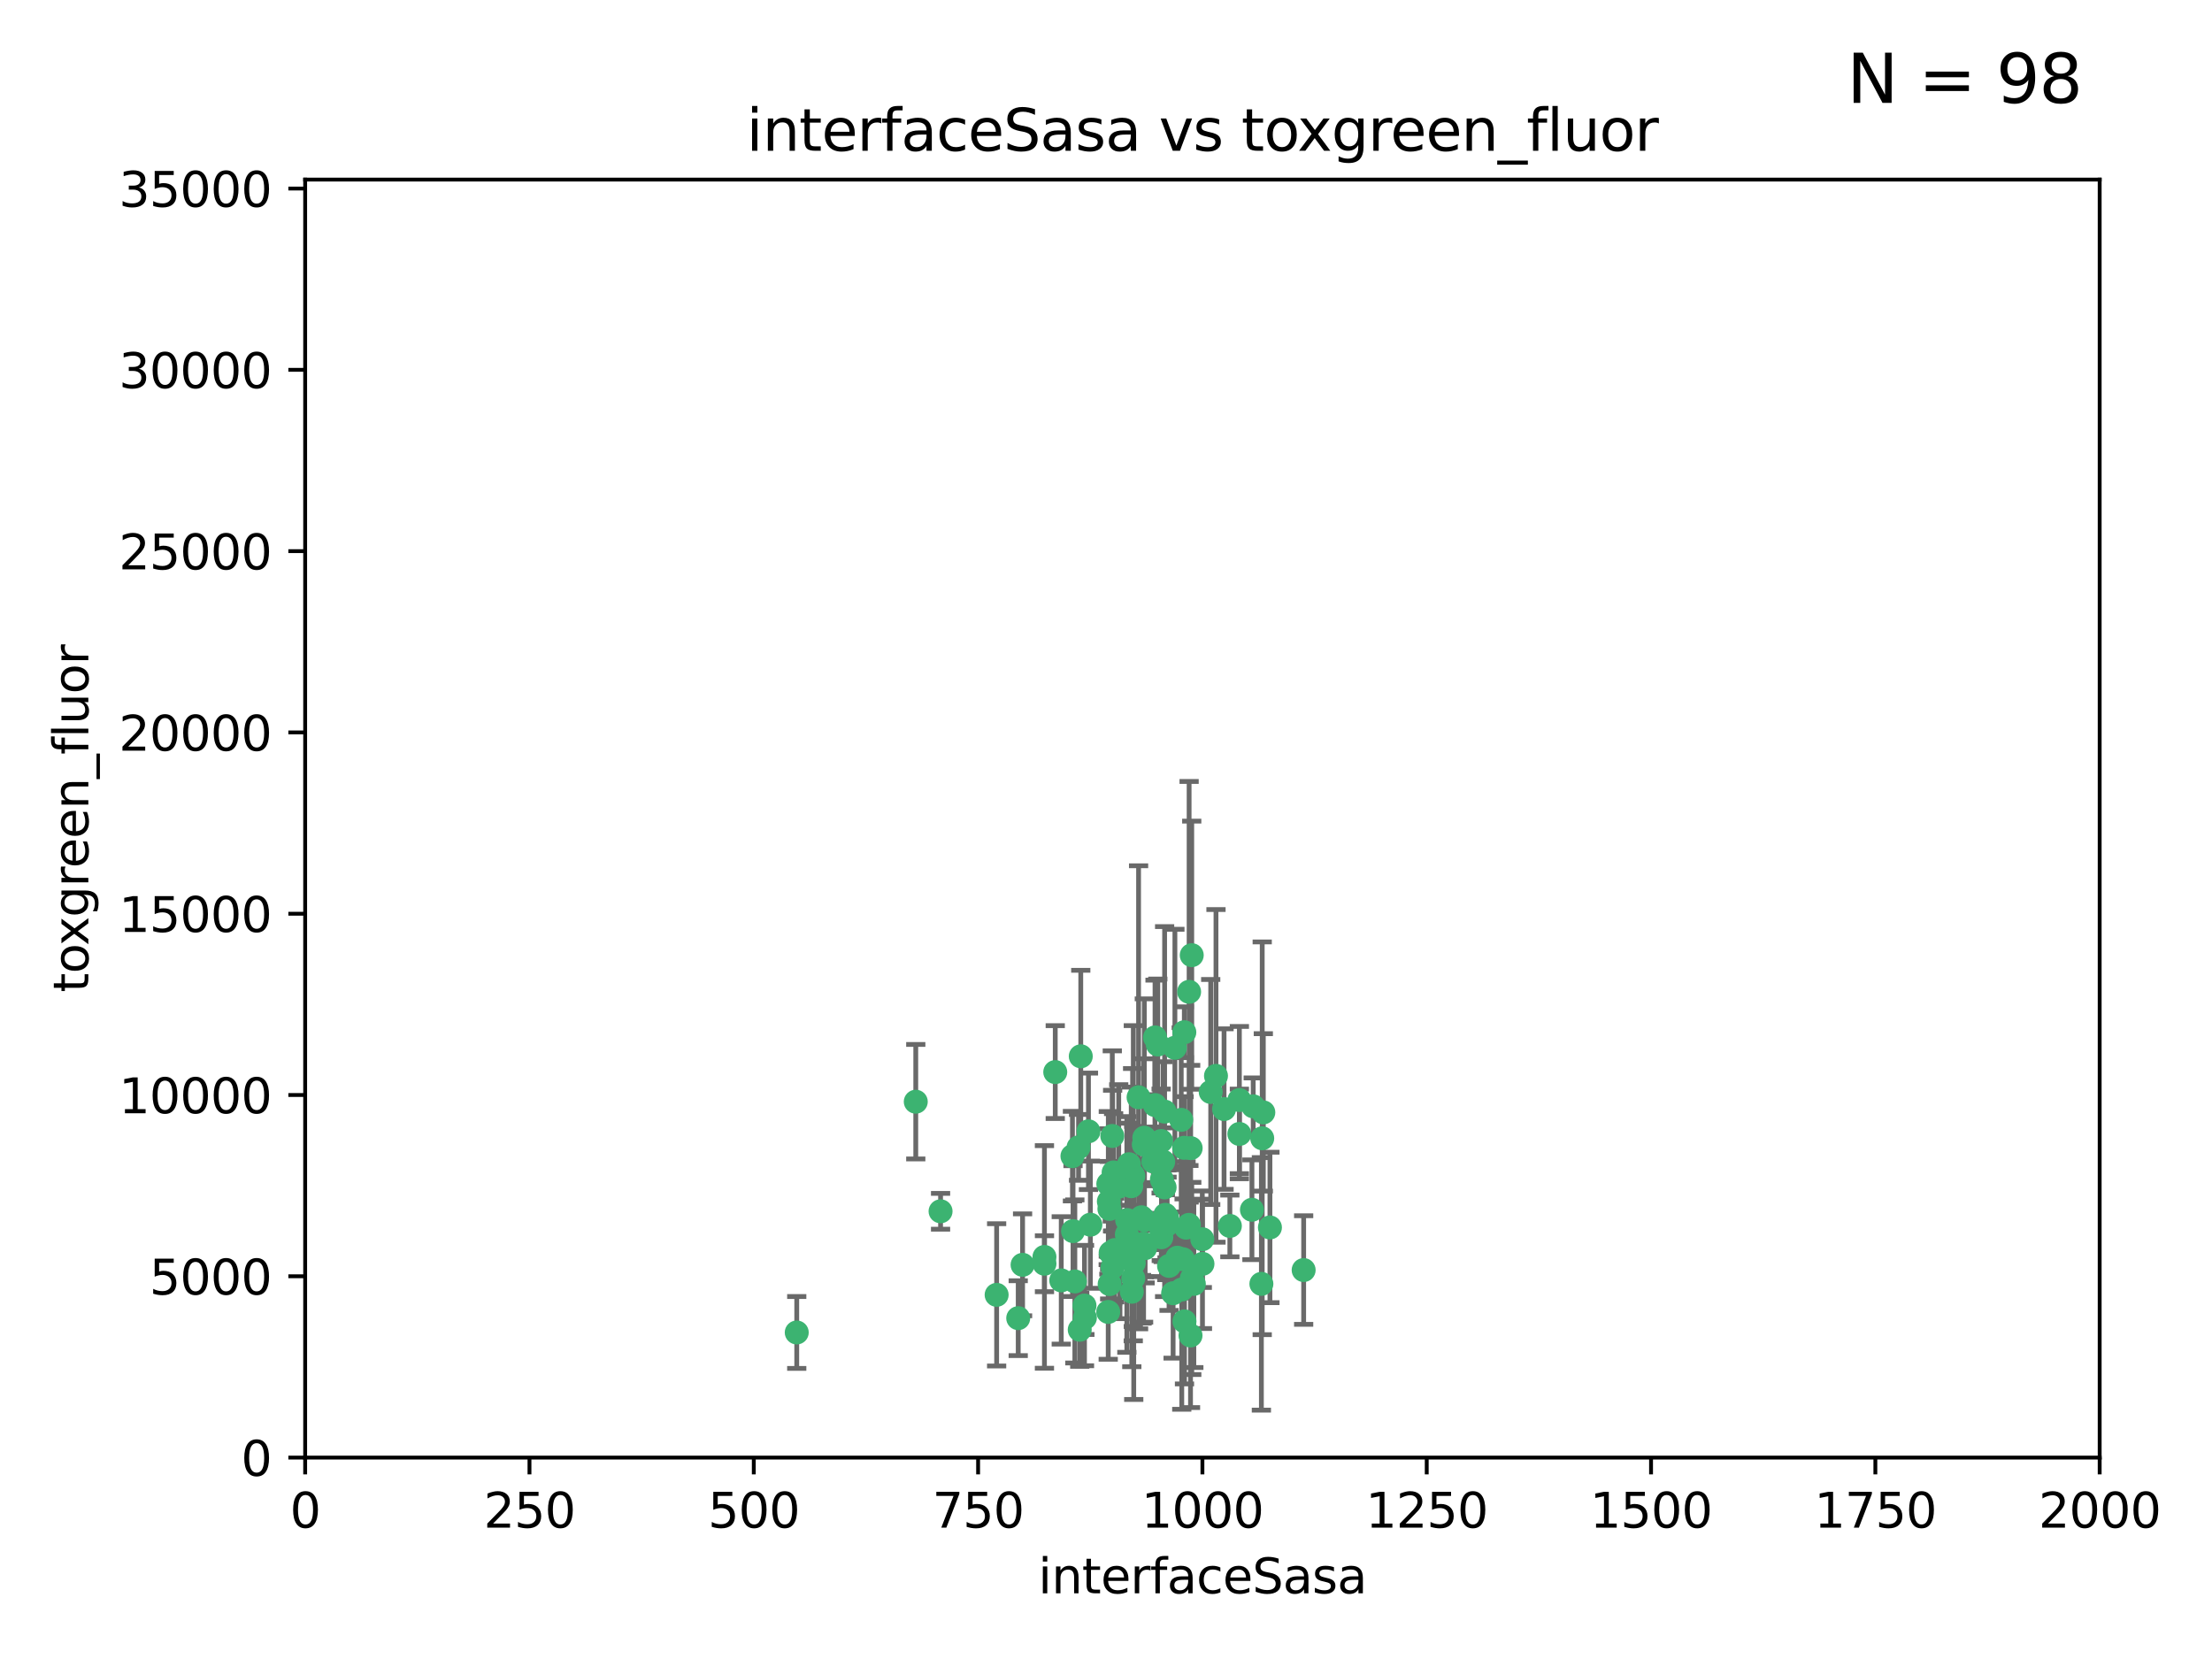 <?xml version="1.0" encoding="utf-8" standalone="no"?>
<!DOCTYPE svg PUBLIC "-//W3C//DTD SVG 1.1//EN"
  "http://www.w3.org/Graphics/SVG/1.1/DTD/svg11.dtd">
<svg xmlns:xlink="http://www.w3.org/1999/xlink" width="460.8pt" height="345.6pt" viewBox="0 0 460.8 345.6" xmlns="http://www.w3.org/2000/svg" version="1.1">
 <defs>
  <style type="text/css">*{stroke-linejoin: round; stroke-linecap: butt}</style>
 </defs>
 <g id="figure_1">
  <g id="patch_1">
   <path d="M 0 345.6 
L 460.8 345.6 
L 460.8 0 
L 0 0 
z
" style="fill: #ffffff"/>
  </g>
  <g id="axes_1">
   <g id="patch_2">
    <path d="M 63.571 303.64 
L 437.4 303.64 
L 437.4 37.411 
L 63.571 37.411 
z
" style="fill: #ffffff"/>
   </g>
   <g id="PathCollection_1">
    <defs>
     <path id="mbccead52b8" d="M 0 1.118 
C 0.297 1.118 0.581 1 0.791 0.791 
C 1 0.581 1.118 0.297 1.118 0 
C 1.118 -0.297 1 -0.581 0.791 -0.791 
C 0.581 -1 0.297 -1.118 0 -1.118 
C -0.297 -1.118 -0.581 -1 -0.791 -0.791 
C -1 -0.581 -1.118 -0.297 -1.118 0 
C -1.118 0.297 -1 0.581 -0.791 0.791 
C -0.581 1 -0.297 1.118 0 1.118 
z
" style="stroke: #3cb371"/>
    </defs>
    <g clip-path="url(#p20fb92773a)">
     <use xlink:href="#mbccead52b8" x="252.213" y="227.477" style="fill: #3cb371; stroke: #3cb371"/>
     <use xlink:href="#mbccead52b8" x="263.173" y="231.729" style="fill: #3cb371; stroke: #3cb371"/>
     <use xlink:href="#mbccead52b8" x="264.551" y="255.699" style="fill: #3cb371; stroke: #3cb371"/>
     <use xlink:href="#mbccead52b8" x="243.117" y="253.616" style="fill: #3cb371; stroke: #3cb371"/>
     <use xlink:href="#mbccead52b8" x="258.186" y="229.159" style="fill: #3cb371; stroke: #3cb371"/>
     <use xlink:href="#mbccead52b8" x="261.065" y="230.468" style="fill: #3cb371; stroke: #3cb371"/>
     <use xlink:href="#mbccead52b8" x="258.186" y="236.222" style="fill: #3cb371; stroke: #3cb371"/>
     <use xlink:href="#mbccead52b8" x="247.074" y="255.748" style="fill: #3cb371; stroke: #3cb371"/>
     <use xlink:href="#mbccead52b8" x="262.943" y="237.127" style="fill: #3cb371; stroke: #3cb371"/>
     <use xlink:href="#mbccead52b8" x="241.192" y="217.589" style="fill: #3cb371; stroke: #3cb371"/>
     <use xlink:href="#mbccead52b8" x="244.753" y="218.268" style="fill: #3cb371; stroke: #3cb371"/>
     <use xlink:href="#mbccead52b8" x="246.717" y="215.033" style="fill: #3cb371; stroke: #3cb371"/>
     <use xlink:href="#mbccead52b8" x="238.23" y="259.073" style="fill: #3cb371; stroke: #3cb371"/>
     <use xlink:href="#mbccead52b8" x="260.801" y="252.015" style="fill: #3cb371; stroke: #3cb371"/>
     <use xlink:href="#mbccead52b8" x="246.071" y="233.283" style="fill: #3cb371; stroke: #3cb371"/>
     <use xlink:href="#mbccead52b8" x="219.828" y="223.335" style="fill: #3cb371; stroke: #3cb371"/>
     <use xlink:href="#mbccead52b8" x="230.863" y="273.299" style="fill: #3cb371; stroke: #3cb371"/>
     <use xlink:href="#mbccead52b8" x="235.66" y="247.113" style="fill: #3cb371; stroke: #3cb371"/>
     <use xlink:href="#mbccead52b8" x="246.183" y="268.629" style="fill: #3cb371; stroke: #3cb371"/>
     <use xlink:href="#mbccead52b8" x="248.267" y="266.328" style="fill: #3cb371; stroke: #3cb371"/>
     <use xlink:href="#mbccead52b8" x="253.312" y="224.125" style="fill: #3cb371; stroke: #3cb371"/>
     <use xlink:href="#mbccead52b8" x="248.007" y="278.206" style="fill: #3cb371; stroke: #3cb371"/>
     <use xlink:href="#mbccead52b8" x="225.144" y="220.046" style="fill: #3cb371; stroke: #3cb371"/>
     <use xlink:href="#mbccead52b8" x="246.671" y="239.106" style="fill: #3cb371; stroke: #3cb371"/>
     <use xlink:href="#mbccead52b8" x="231.987" y="244.236" style="fill: #3cb371; stroke: #3cb371"/>
     <use xlink:href="#mbccead52b8" x="236.091" y="244.995" style="fill: #3cb371; stroke: #3cb371"/>
     <use xlink:href="#mbccead52b8" x="230.996" y="250.282" style="fill: #3cb371; stroke: #3cb371"/>
     <use xlink:href="#mbccead52b8" x="248.037" y="239.176" style="fill: #3cb371; stroke: #3cb371"/>
     <use xlink:href="#mbccead52b8" x="247.671" y="255.164" style="fill: #3cb371; stroke: #3cb371"/>
     <use xlink:href="#mbccead52b8" x="241.917" y="257.746" style="fill: #3cb371; stroke: #3cb371"/>
     <use xlink:href="#mbccead52b8" x="233.052" y="247.2" style="fill: #3cb371; stroke: #3cb371"/>
     <use xlink:href="#mbccead52b8" x="262.77" y="267.453" style="fill: #3cb371; stroke: #3cb371"/>
     <use xlink:href="#mbccead52b8" x="248.261" y="198.98" style="fill: #3cb371; stroke: #3cb371"/>
     <use xlink:href="#mbccead52b8" x="238.273" y="238.421" style="fill: #3cb371; stroke: #3cb371"/>
     <use xlink:href="#mbccead52b8" x="231.366" y="260.979" style="fill: #3cb371; stroke: #3cb371"/>
     <use xlink:href="#mbccead52b8" x="243.065" y="255.162" style="fill: #3cb371; stroke: #3cb371"/>
     <use xlink:href="#mbccead52b8" x="271.575" y="264.575" style="fill: #3cb371; stroke: #3cb371"/>
     <use xlink:href="#mbccead52b8" x="248.699" y="267.458" style="fill: #3cb371; stroke: #3cb371"/>
     <use xlink:href="#mbccead52b8" x="237.925" y="259.567" style="fill: #3cb371; stroke: #3cb371"/>
     <use xlink:href="#mbccead52b8" x="250.461" y="258.155" style="fill: #3cb371; stroke: #3cb371"/>
     <use xlink:href="#mbccead52b8" x="235.179" y="242.529" style="fill: #3cb371; stroke: #3cb371"/>
     <use xlink:href="#mbccead52b8" x="230.884" y="246.623" style="fill: #3cb371; stroke: #3cb371"/>
     <use xlink:href="#mbccead52b8" x="256.203" y="255.382" style="fill: #3cb371; stroke: #3cb371"/>
     <use xlink:href="#mbccead52b8" x="242.043" y="245.75" style="fill: #3cb371; stroke: #3cb371"/>
     <use xlink:href="#mbccead52b8" x="236.078" y="266.279" style="fill: #3cb371; stroke: #3cb371"/>
     <use xlink:href="#mbccead52b8" x="241.886" y="237.694" style="fill: #3cb371; stroke: #3cb371"/>
     <use xlink:href="#mbccead52b8" x="254.992" y="231.039" style="fill: #3cb371; stroke: #3cb371"/>
     <use xlink:href="#mbccead52b8" x="240.598" y="230.204" style="fill: #3cb371; stroke: #3cb371"/>
     <use xlink:href="#mbccead52b8" x="240.611" y="240.574" style="fill: #3cb371; stroke: #3cb371"/>
     <use xlink:href="#mbccead52b8" x="241.962" y="256.494" style="fill: #3cb371; stroke: #3cb371"/>
     <use xlink:href="#mbccead52b8" x="238.549" y="260.01" style="fill: #3cb371; stroke: #3cb371"/>
     <use xlink:href="#mbccead52b8" x="240.613" y="216.114" style="fill: #3cb371; stroke: #3cb371"/>
     <use xlink:href="#mbccead52b8" x="231.781" y="247.49" style="fill: #3cb371; stroke: #3cb371"/>
     <use xlink:href="#mbccead52b8" x="242.766" y="253.07" style="fill: #3cb371; stroke: #3cb371"/>
     <use xlink:href="#mbccead52b8" x="231.772" y="263.972" style="fill: #3cb371; stroke: #3cb371"/>
     <use xlink:href="#mbccead52b8" x="231.112" y="251.842" style="fill: #3cb371; stroke: #3cb371"/>
     <use xlink:href="#mbccead52b8" x="217.583" y="263.256" style="fill: #3cb371; stroke: #3cb371"/>
     <use xlink:href="#mbccead52b8" x="238.411" y="254.158" style="fill: #3cb371; stroke: #3cb371"/>
     <use xlink:href="#mbccead52b8" x="242.611" y="247.358" style="fill: #3cb371; stroke: #3cb371"/>
     <use xlink:href="#mbccead52b8" x="242.611" y="231.566" style="fill: #3cb371; stroke: #3cb371"/>
     <use xlink:href="#mbccead52b8" x="213.022" y="263.488" style="fill: #3cb371; stroke: #3cb371"/>
     <use xlink:href="#mbccead52b8" x="233.306" y="260.493" style="fill: #3cb371; stroke: #3cb371"/>
     <use xlink:href="#mbccead52b8" x="212.114" y="274.597" style="fill: #3cb371; stroke: #3cb371"/>
     <use xlink:href="#mbccead52b8" x="238.383" y="237.01" style="fill: #3cb371; stroke: #3cb371"/>
     <use xlink:href="#mbccead52b8" x="227.144" y="255.125" style="fill: #3cb371; stroke: #3cb371"/>
     <use xlink:href="#mbccead52b8" x="231.164" y="267.501" style="fill: #3cb371; stroke: #3cb371"/>
     <use xlink:href="#mbccead52b8" x="225.919" y="271.972" style="fill: #3cb371; stroke: #3cb371"/>
     <use xlink:href="#mbccead52b8" x="234.744" y="257.16" style="fill: #3cb371; stroke: #3cb371"/>
     <use xlink:href="#mbccead52b8" x="207.617" y="269.741" style="fill: #3cb371; stroke: #3cb371"/>
     <use xlink:href="#mbccead52b8" x="236.179" y="263.095" style="fill: #3cb371; stroke: #3cb371"/>
     <use xlink:href="#mbccead52b8" x="250.495" y="263.286" style="fill: #3cb371; stroke: #3cb371"/>
     <use xlink:href="#mbccead52b8" x="217.577" y="261.842" style="fill: #3cb371; stroke: #3cb371"/>
     <use xlink:href="#mbccead52b8" x="237.187" y="228.587" style="fill: #3cb371; stroke: #3cb371"/>
     <use xlink:href="#mbccead52b8" x="242.317" y="242.001" style="fill: #3cb371; stroke: #3cb371"/>
     <use xlink:href="#mbccead52b8" x="243.534" y="263.706" style="fill: #3cb371; stroke: #3cb371"/>
     <use xlink:href="#mbccead52b8" x="231.71" y="236.646" style="fill: #3cb371; stroke: #3cb371"/>
     <use xlink:href="#mbccead52b8" x="232.215" y="260.409" style="fill: #3cb371; stroke: #3cb371"/>
     <use xlink:href="#mbccead52b8" x="223.91" y="266.947" style="fill: #3cb371; stroke: #3cb371"/>
     <use xlink:href="#mbccead52b8" x="245.256" y="262.005" style="fill: #3cb371; stroke: #3cb371"/>
     <use xlink:href="#mbccead52b8" x="223.531" y="256.462" style="fill: #3cb371; stroke: #3cb371"/>
     <use xlink:href="#mbccead52b8" x="190.772" y="229.505" style="fill: #3cb371; stroke: #3cb371"/>
     <use xlink:href="#mbccead52b8" x="224.682" y="239.016" style="fill: #3cb371; stroke: #3cb371"/>
     <use xlink:href="#mbccead52b8" x="235.777" y="269.089" style="fill: #3cb371; stroke: #3cb371"/>
     <use xlink:href="#mbccead52b8" x="221.078" y="266.727" style="fill: #3cb371; stroke: #3cb371"/>
     <use xlink:href="#mbccead52b8" x="235.944" y="244.765" style="fill: #3cb371; stroke: #3cb371"/>
     <use xlink:href="#mbccead52b8" x="244.381" y="269.405" style="fill: #3cb371; stroke: #3cb371"/>
     <use xlink:href="#mbccead52b8" x="246.749" y="275.261" style="fill: #3cb371; stroke: #3cb371"/>
     <use xlink:href="#mbccead52b8" x="247.714" y="206.615" style="fill: #3cb371; stroke: #3cb371"/>
     <use xlink:href="#mbccead52b8" x="234.804" y="254.163" style="fill: #3cb371; stroke: #3cb371"/>
     <use xlink:href="#mbccead52b8" x="223.411" y="240.841" style="fill: #3cb371; stroke: #3cb371"/>
     <use xlink:href="#mbccead52b8" x="237.807" y="253.584" style="fill: #3cb371; stroke: #3cb371"/>
     <use xlink:href="#mbccead52b8" x="240.263" y="241.969" style="fill: #3cb371; stroke: #3cb371"/>
     <use xlink:href="#mbccead52b8" x="224.929" y="277.009" style="fill: #3cb371; stroke: #3cb371"/>
     <use xlink:href="#mbccead52b8" x="246.426" y="262.316" style="fill: #3cb371; stroke: #3cb371"/>
     <use xlink:href="#mbccead52b8" x="165.976" y="277.579" style="fill: #3cb371; stroke: #3cb371"/>
     <use xlink:href="#mbccead52b8" x="195.937" y="252.334" style="fill: #3cb371; stroke: #3cb371"/>
     <use xlink:href="#mbccead52b8" x="226.747" y="235.674" style="fill: #3cb371; stroke: #3cb371"/>
     <use xlink:href="#mbccead52b8" x="226.002" y="274.511" style="fill: #3cb371; stroke: #3cb371"/>
    </g>
   </g>
   <g id="matplotlib.axis_1">
    <g id="xtick_1">
     <g id="line2d_1">
      <defs>
       <path id="m29786177dc" d="M 0 0 
L 0 3.5 
" style="stroke: #000000; stroke-width: 0.8"/>
      </defs>
      <g>
       <use xlink:href="#m29786177dc" x="63.571" y="303.64" style="stroke: #000000; stroke-width: 0.8"/>
      </g>
     </g>
     <g id="text_1">
      <!-- 0 -->
      <g transform="translate(60.39 318.238)scale(0.1 -0.1)">
       <defs>
        <path id="DejaVuSans-30" d="M 2034 4250 
Q 1547 4250 1301 3770 
Q 1056 3291 1056 2328 
Q 1056 1369 1301 889 
Q 1547 409 2034 409 
Q 2525 409 2770 889 
Q 3016 1369 3016 2328 
Q 3016 3291 2770 3770 
Q 2525 4250 2034 4250 
z
M 2034 4750 
Q 2819 4750 3233 4129 
Q 3647 3509 3647 2328 
Q 3647 1150 3233 529 
Q 2819 -91 2034 -91 
Q 1250 -91 836 529 
Q 422 1150 422 2328 
Q 422 3509 836 4129 
Q 1250 4750 2034 4750 
z
" transform="scale(0.016)"/>
       </defs>
       <use xlink:href="#DejaVuSans-30"/>
      </g>
     </g>
    </g>
    <g id="xtick_2">
     <g id="line2d_2">
      <g>
       <use xlink:href="#m29786177dc" x="110.3" y="303.64" style="stroke: #000000; stroke-width: 0.8"/>
      </g>
     </g>
     <g id="text_2">
      <!-- 250 -->
      <g transform="translate(100.756 318.238)scale(0.1 -0.1)">
       <defs>
        <path id="DejaVuSans-32" d="M 1228 531 
L 3431 531 
L 3431 0 
L 469 0 
L 469 531 
Q 828 903 1448 1529 
Q 2069 2156 2228 2338 
Q 2531 2678 2651 2914 
Q 2772 3150 2772 3378 
Q 2772 3750 2511 3984 
Q 2250 4219 1831 4219 
Q 1534 4219 1204 4116 
Q 875 4013 500 3803 
L 500 4441 
Q 881 4594 1212 4672 
Q 1544 4750 1819 4750 
Q 2544 4750 2975 4387 
Q 3406 4025 3406 3419 
Q 3406 3131 3298 2873 
Q 3191 2616 2906 2266 
Q 2828 2175 2409 1742 
Q 1991 1309 1228 531 
z
" transform="scale(0.016)"/>
        <path id="DejaVuSans-35" d="M 691 4666 
L 3169 4666 
L 3169 4134 
L 1269 4134 
L 1269 2991 
Q 1406 3038 1543 3061 
Q 1681 3084 1819 3084 
Q 2600 3084 3056 2656 
Q 3513 2228 3513 1497 
Q 3513 744 3044 326 
Q 2575 -91 1722 -91 
Q 1428 -91 1123 -41 
Q 819 9 494 109 
L 494 744 
Q 775 591 1075 516 
Q 1375 441 1709 441 
Q 2250 441 2565 725 
Q 2881 1009 2881 1497 
Q 2881 1984 2565 2268 
Q 2250 2553 1709 2553 
Q 1456 2553 1204 2497 
Q 953 2441 691 2322 
L 691 4666 
z
" transform="scale(0.016)"/>
       </defs>
       <use xlink:href="#DejaVuSans-32"/>
       <use xlink:href="#DejaVuSans-35" x="63.623"/>
       <use xlink:href="#DejaVuSans-30" x="127.246"/>
      </g>
     </g>
    </g>
    <g id="xtick_3">
     <g id="line2d_3">
      <g>
       <use xlink:href="#m29786177dc" x="157.028" y="303.64" style="stroke: #000000; stroke-width: 0.8"/>
      </g>
     </g>
     <g id="text_3">
      <!-- 500 -->
      <g transform="translate(147.485 318.238)scale(0.1 -0.1)">
       <use xlink:href="#DejaVuSans-35"/>
       <use xlink:href="#DejaVuSans-30" x="63.623"/>
       <use xlink:href="#DejaVuSans-30" x="127.246"/>
      </g>
     </g>
    </g>
    <g id="xtick_4">
     <g id="line2d_4">
      <g>
       <use xlink:href="#m29786177dc" x="203.757" y="303.64" style="stroke: #000000; stroke-width: 0.8"/>
      </g>
     </g>
     <g id="text_4">
      <!-- 750 -->
      <g transform="translate(194.213 318.238)scale(0.1 -0.1)">
       <defs>
        <path id="DejaVuSans-37" d="M 525 4666 
L 3525 4666 
L 3525 4397 
L 1831 0 
L 1172 0 
L 2766 4134 
L 525 4134 
L 525 4666 
z
" transform="scale(0.016)"/>
       </defs>
       <use xlink:href="#DejaVuSans-37"/>
       <use xlink:href="#DejaVuSans-35" x="63.623"/>
       <use xlink:href="#DejaVuSans-30" x="127.246"/>
      </g>
     </g>
    </g>
    <g id="xtick_5">
     <g id="line2d_5">
      <g>
       <use xlink:href="#m29786177dc" x="250.486" y="303.64" style="stroke: #000000; stroke-width: 0.8"/>
      </g>
     </g>
     <g id="text_5">
      <!-- 1000 -->
      <g transform="translate(237.761 318.238)scale(0.1 -0.1)">
       <defs>
        <path id="DejaVuSans-31" d="M 794 531 
L 1825 531 
L 1825 4091 
L 703 3866 
L 703 4441 
L 1819 4666 
L 2450 4666 
L 2450 531 
L 3481 531 
L 3481 0 
L 794 0 
L 794 531 
z
" transform="scale(0.016)"/>
       </defs>
       <use xlink:href="#DejaVuSans-31"/>
       <use xlink:href="#DejaVuSans-30" x="63.623"/>
       <use xlink:href="#DejaVuSans-30" x="127.246"/>
       <use xlink:href="#DejaVuSans-30" x="190.869"/>
      </g>
     </g>
    </g>
    <g id="xtick_6">
     <g id="line2d_6">
      <g>
       <use xlink:href="#m29786177dc" x="297.214" y="303.64" style="stroke: #000000; stroke-width: 0.8"/>
      </g>
     </g>
     <g id="text_6">
      <!-- 1250 -->
      <g transform="translate(284.489 318.238)scale(0.1 -0.1)">
       <use xlink:href="#DejaVuSans-31"/>
       <use xlink:href="#DejaVuSans-32" x="63.623"/>
       <use xlink:href="#DejaVuSans-35" x="127.246"/>
       <use xlink:href="#DejaVuSans-30" x="190.869"/>
      </g>
     </g>
    </g>
    <g id="xtick_7">
     <g id="line2d_7">
      <g>
       <use xlink:href="#m29786177dc" x="343.943" y="303.64" style="stroke: #000000; stroke-width: 0.8"/>
      </g>
     </g>
     <g id="text_7">
      <!-- 1500 -->
      <g transform="translate(331.218 318.238)scale(0.1 -0.1)">
       <use xlink:href="#DejaVuSans-31"/>
       <use xlink:href="#DejaVuSans-35" x="63.623"/>
       <use xlink:href="#DejaVuSans-30" x="127.246"/>
       <use xlink:href="#DejaVuSans-30" x="190.869"/>
      </g>
     </g>
    </g>
    <g id="xtick_8">
     <g id="line2d_8">
      <g>
       <use xlink:href="#m29786177dc" x="390.671" y="303.64" style="stroke: #000000; stroke-width: 0.8"/>
      </g>
     </g>
     <g id="text_8">
      <!-- 1750 -->
      <g transform="translate(377.946 318.238)scale(0.1 -0.1)">
       <use xlink:href="#DejaVuSans-31"/>
       <use xlink:href="#DejaVuSans-37" x="63.623"/>
       <use xlink:href="#DejaVuSans-35" x="127.246"/>
       <use xlink:href="#DejaVuSans-30" x="190.869"/>
      </g>
     </g>
    </g>
    <g id="xtick_9">
     <g id="line2d_9">
      <g>
       <use xlink:href="#m29786177dc" x="437.4" y="303.64" style="stroke: #000000; stroke-width: 0.8"/>
      </g>
     </g>
     <g id="text_9">
      <!-- 2000 -->
      <g transform="translate(424.675 318.238)scale(0.1 -0.1)">
       <use xlink:href="#DejaVuSans-32"/>
       <use xlink:href="#DejaVuSans-30" x="63.623"/>
       <use xlink:href="#DejaVuSans-30" x="127.246"/>
       <use xlink:href="#DejaVuSans-30" x="190.869"/>
      </g>
     </g>
    </g>
    <g id="text_10">
     <!-- interfaceSasa -->
     <g transform="translate(216.279 331.917)scale(0.1 -0.1)">
      <defs>
       <path id="DejaVuSans-69" d="M 603 3500 
L 1178 3500 
L 1178 0 
L 603 0 
L 603 3500 
z
M 603 4863 
L 1178 4863 
L 1178 4134 
L 603 4134 
L 603 4863 
z
" transform="scale(0.016)"/>
       <path id="DejaVuSans-6e" d="M 3513 2113 
L 3513 0 
L 2938 0 
L 2938 2094 
Q 2938 2591 2744 2837 
Q 2550 3084 2163 3084 
Q 1697 3084 1428 2787 
Q 1159 2491 1159 1978 
L 1159 0 
L 581 0 
L 581 3500 
L 1159 3500 
L 1159 2956 
Q 1366 3272 1645 3428 
Q 1925 3584 2291 3584 
Q 2894 3584 3203 3211 
Q 3513 2838 3513 2113 
z
" transform="scale(0.016)"/>
       <path id="DejaVuSans-74" d="M 1172 4494 
L 1172 3500 
L 2356 3500 
L 2356 3053 
L 1172 3053 
L 1172 1153 
Q 1172 725 1289 603 
Q 1406 481 1766 481 
L 2356 481 
L 2356 0 
L 1766 0 
Q 1100 0 847 248 
Q 594 497 594 1153 
L 594 3053 
L 172 3053 
L 172 3500 
L 594 3500 
L 594 4494 
L 1172 4494 
z
" transform="scale(0.016)"/>
       <path id="DejaVuSans-65" d="M 3597 1894 
L 3597 1613 
L 953 1613 
Q 991 1019 1311 708 
Q 1631 397 2203 397 
Q 2534 397 2845 478 
Q 3156 559 3463 722 
L 3463 178 
Q 3153 47 2828 -22 
Q 2503 -91 2169 -91 
Q 1331 -91 842 396 
Q 353 884 353 1716 
Q 353 2575 817 3079 
Q 1281 3584 2069 3584 
Q 2775 3584 3186 3129 
Q 3597 2675 3597 1894 
z
M 3022 2063 
Q 3016 2534 2758 2815 
Q 2500 3097 2075 3097 
Q 1594 3097 1305 2825 
Q 1016 2553 972 2059 
L 3022 2063 
z
" transform="scale(0.016)"/>
       <path id="DejaVuSans-72" d="M 2631 2963 
Q 2534 3019 2420 3045 
Q 2306 3072 2169 3072 
Q 1681 3072 1420 2755 
Q 1159 2438 1159 1844 
L 1159 0 
L 581 0 
L 581 3500 
L 1159 3500 
L 1159 2956 
Q 1341 3275 1631 3429 
Q 1922 3584 2338 3584 
Q 2397 3584 2469 3576 
Q 2541 3569 2628 3553 
L 2631 2963 
z
" transform="scale(0.016)"/>
       <path id="DejaVuSans-66" d="M 2375 4863 
L 2375 4384 
L 1825 4384 
Q 1516 4384 1395 4259 
Q 1275 4134 1275 3809 
L 1275 3500 
L 2222 3500 
L 2222 3053 
L 1275 3053 
L 1275 0 
L 697 0 
L 697 3053 
L 147 3053 
L 147 3500 
L 697 3500 
L 697 3744 
Q 697 4328 969 4595 
Q 1241 4863 1831 4863 
L 2375 4863 
z
" transform="scale(0.016)"/>
       <path id="DejaVuSans-61" d="M 2194 1759 
Q 1497 1759 1228 1600 
Q 959 1441 959 1056 
Q 959 750 1161 570 
Q 1363 391 1709 391 
Q 2188 391 2477 730 
Q 2766 1069 2766 1631 
L 2766 1759 
L 2194 1759 
z
M 3341 1997 
L 3341 0 
L 2766 0 
L 2766 531 
Q 2569 213 2275 61 
Q 1981 -91 1556 -91 
Q 1019 -91 701 211 
Q 384 513 384 1019 
Q 384 1609 779 1909 
Q 1175 2209 1959 2209 
L 2766 2209 
L 2766 2266 
Q 2766 2663 2505 2880 
Q 2244 3097 1772 3097 
Q 1472 3097 1187 3025 
Q 903 2953 641 2809 
L 641 3341 
Q 956 3463 1253 3523 
Q 1550 3584 1831 3584 
Q 2591 3584 2966 3190 
Q 3341 2797 3341 1997 
z
" transform="scale(0.016)"/>
       <path id="DejaVuSans-63" d="M 3122 3366 
L 3122 2828 
Q 2878 2963 2633 3030 
Q 2388 3097 2138 3097 
Q 1578 3097 1268 2742 
Q 959 2388 959 1747 
Q 959 1106 1268 751 
Q 1578 397 2138 397 
Q 2388 397 2633 464 
Q 2878 531 3122 666 
L 3122 134 
Q 2881 22 2623 -34 
Q 2366 -91 2075 -91 
Q 1284 -91 818 406 
Q 353 903 353 1747 
Q 353 2603 823 3093 
Q 1294 3584 2113 3584 
Q 2378 3584 2631 3529 
Q 2884 3475 3122 3366 
z
" transform="scale(0.016)"/>
       <path id="DejaVuSans-53" d="M 3425 4513 
L 3425 3897 
Q 3066 4069 2747 4153 
Q 2428 4238 2131 4238 
Q 1616 4238 1336 4038 
Q 1056 3838 1056 3469 
Q 1056 3159 1242 3001 
Q 1428 2844 1947 2747 
L 2328 2669 
Q 3034 2534 3370 2195 
Q 3706 1856 3706 1288 
Q 3706 609 3251 259 
Q 2797 -91 1919 -91 
Q 1588 -91 1214 -16 
Q 841 59 441 206 
L 441 856 
Q 825 641 1194 531 
Q 1563 422 1919 422 
Q 2459 422 2753 634 
Q 3047 847 3047 1241 
Q 3047 1584 2836 1778 
Q 2625 1972 2144 2069 
L 1759 2144 
Q 1053 2284 737 2584 
Q 422 2884 422 3419 
Q 422 4038 858 4394 
Q 1294 4750 2059 4750 
Q 2388 4750 2728 4690 
Q 3069 4631 3425 4513 
z
" transform="scale(0.016)"/>
       <path id="DejaVuSans-73" d="M 2834 3397 
L 2834 2853 
Q 2591 2978 2328 3040 
Q 2066 3103 1784 3103 
Q 1356 3103 1142 2972 
Q 928 2841 928 2578 
Q 928 2378 1081 2264 
Q 1234 2150 1697 2047 
L 1894 2003 
Q 2506 1872 2764 1633 
Q 3022 1394 3022 966 
Q 3022 478 2636 193 
Q 2250 -91 1575 -91 
Q 1294 -91 989 -36 
Q 684 19 347 128 
L 347 722 
Q 666 556 975 473 
Q 1284 391 1588 391 
Q 1994 391 2212 530 
Q 2431 669 2431 922 
Q 2431 1156 2273 1281 
Q 2116 1406 1581 1522 
L 1381 1569 
Q 847 1681 609 1914 
Q 372 2147 372 2553 
Q 372 3047 722 3315 
Q 1072 3584 1716 3584 
Q 2034 3584 2315 3537 
Q 2597 3491 2834 3397 
z
" transform="scale(0.016)"/>
      </defs>
      <use xlink:href="#DejaVuSans-69"/>
      <use xlink:href="#DejaVuSans-6e" x="27.783"/>
      <use xlink:href="#DejaVuSans-74" x="91.162"/>
      <use xlink:href="#DejaVuSans-65" x="130.371"/>
      <use xlink:href="#DejaVuSans-72" x="191.895"/>
      <use xlink:href="#DejaVuSans-66" x="233.008"/>
      <use xlink:href="#DejaVuSans-61" x="268.213"/>
      <use xlink:href="#DejaVuSans-63" x="329.492"/>
      <use xlink:href="#DejaVuSans-65" x="384.473"/>
      <use xlink:href="#DejaVuSans-53" x="445.996"/>
      <use xlink:href="#DejaVuSans-61" x="509.473"/>
      <use xlink:href="#DejaVuSans-73" x="570.752"/>
      <use xlink:href="#DejaVuSans-61" x="622.852"/>
     </g>
    </g>
   </g>
   <g id="matplotlib.axis_2">
    <g id="ytick_1">
     <g id="line2d_10">
      <defs>
       <path id="m4e1fa78d3f" d="M 0 0 
L -3.5 0 
" style="stroke: #000000; stroke-width: 0.8"/>
      </defs>
      <g>
       <use xlink:href="#m4e1fa78d3f" x="63.571" y="303.64" style="stroke: #000000; stroke-width: 0.8"/>
      </g>
     </g>
     <g id="text_11">
      <!-- 0 -->
      <g transform="translate(50.209 307.439)scale(0.1 -0.1)">
       <use xlink:href="#DejaVuSans-30"/>
      </g>
     </g>
    </g>
    <g id="ytick_2">
     <g id="line2d_11">
      <g>
       <use xlink:href="#m4e1fa78d3f" x="63.571" y="265.874" style="stroke: #000000; stroke-width: 0.8"/>
      </g>
     </g>
     <g id="text_12">
      <!-- 5000 -->
      <g transform="translate(31.121 269.673)scale(0.1 -0.1)">
       <use xlink:href="#DejaVuSans-35"/>
       <use xlink:href="#DejaVuSans-30" x="63.623"/>
       <use xlink:href="#DejaVuSans-30" x="127.246"/>
       <use xlink:href="#DejaVuSans-30" x="190.869"/>
      </g>
     </g>
    </g>
    <g id="ytick_3">
     <g id="line2d_12">
      <g>
       <use xlink:href="#m4e1fa78d3f" x="63.571" y="228.108" style="stroke: #000000; stroke-width: 0.8"/>
      </g>
     </g>
     <g id="text_13">
      <!-- 10000 -->
      <g transform="translate(24.759 231.907)scale(0.1 -0.1)">
       <use xlink:href="#DejaVuSans-31"/>
       <use xlink:href="#DejaVuSans-30" x="63.623"/>
       <use xlink:href="#DejaVuSans-30" x="127.246"/>
       <use xlink:href="#DejaVuSans-30" x="190.869"/>
       <use xlink:href="#DejaVuSans-30" x="254.492"/>
      </g>
     </g>
    </g>
    <g id="ytick_4">
     <g id="line2d_13">
      <g>
       <use xlink:href="#m4e1fa78d3f" x="63.571" y="190.342" style="stroke: #000000; stroke-width: 0.8"/>
      </g>
     </g>
     <g id="text_14">
      <!-- 15000 -->
      <g transform="translate(24.759 194.141)scale(0.1 -0.1)">
       <use xlink:href="#DejaVuSans-31"/>
       <use xlink:href="#DejaVuSans-35" x="63.623"/>
       <use xlink:href="#DejaVuSans-30" x="127.246"/>
       <use xlink:href="#DejaVuSans-30" x="190.869"/>
       <use xlink:href="#DejaVuSans-30" x="254.492"/>
      </g>
     </g>
    </g>
    <g id="ytick_5">
     <g id="line2d_14">
      <g>
       <use xlink:href="#m4e1fa78d3f" x="63.571" y="152.576" style="stroke: #000000; stroke-width: 0.8"/>
      </g>
     </g>
     <g id="text_15">
      <!-- 20000 -->
      <g transform="translate(24.759 156.375)scale(0.1 -0.1)">
       <use xlink:href="#DejaVuSans-32"/>
       <use xlink:href="#DejaVuSans-30" x="63.623"/>
       <use xlink:href="#DejaVuSans-30" x="127.246"/>
       <use xlink:href="#DejaVuSans-30" x="190.869"/>
       <use xlink:href="#DejaVuSans-30" x="254.492"/>
      </g>
     </g>
    </g>
    <g id="ytick_6">
     <g id="line2d_15">
      <g>
       <use xlink:href="#m4e1fa78d3f" x="63.571" y="114.81" style="stroke: #000000; stroke-width: 0.8"/>
      </g>
     </g>
     <g id="text_16">
      <!-- 25000 -->
      <g transform="translate(24.759 118.609)scale(0.1 -0.1)">
       <use xlink:href="#DejaVuSans-32"/>
       <use xlink:href="#DejaVuSans-35" x="63.623"/>
       <use xlink:href="#DejaVuSans-30" x="127.246"/>
       <use xlink:href="#DejaVuSans-30" x="190.869"/>
       <use xlink:href="#DejaVuSans-30" x="254.492"/>
      </g>
     </g>
    </g>
    <g id="ytick_7">
     <g id="line2d_16">
      <g>
       <use xlink:href="#m4e1fa78d3f" x="63.571" y="77.044" style="stroke: #000000; stroke-width: 0.8"/>
      </g>
     </g>
     <g id="text_17">
      <!-- 30000 -->
      <g transform="translate(24.759 80.844)scale(0.1 -0.1)">
       <defs>
        <path id="DejaVuSans-33" d="M 2597 2516 
Q 3050 2419 3304 2112 
Q 3559 1806 3559 1356 
Q 3559 666 3084 287 
Q 2609 -91 1734 -91 
Q 1441 -91 1130 -33 
Q 819 25 488 141 
L 488 750 
Q 750 597 1062 519 
Q 1375 441 1716 441 
Q 2309 441 2620 675 
Q 2931 909 2931 1356 
Q 2931 1769 2642 2001 
Q 2353 2234 1838 2234 
L 1294 2234 
L 1294 2753 
L 1863 2753 
Q 2328 2753 2575 2939 
Q 2822 3125 2822 3475 
Q 2822 3834 2567 4026 
Q 2313 4219 1838 4219 
Q 1578 4219 1281 4162 
Q 984 4106 628 3988 
L 628 4550 
Q 988 4650 1302 4700 
Q 1616 4750 1894 4750 
Q 2613 4750 3031 4423 
Q 3450 4097 3450 3541 
Q 3450 3153 3228 2886 
Q 3006 2619 2597 2516 
z
" transform="scale(0.016)"/>
       </defs>
       <use xlink:href="#DejaVuSans-33"/>
       <use xlink:href="#DejaVuSans-30" x="63.623"/>
       <use xlink:href="#DejaVuSans-30" x="127.246"/>
       <use xlink:href="#DejaVuSans-30" x="190.869"/>
       <use xlink:href="#DejaVuSans-30" x="254.492"/>
      </g>
     </g>
    </g>
    <g id="ytick_8">
     <g id="line2d_17">
      <g>
       <use xlink:href="#m4e1fa78d3f" x="63.571" y="39.278" style="stroke: #000000; stroke-width: 0.8"/>
      </g>
     </g>
     <g id="text_18">
      <!-- 35000 -->
      <g transform="translate(24.759 43.078)scale(0.1 -0.1)">
       <use xlink:href="#DejaVuSans-33"/>
       <use xlink:href="#DejaVuSans-35" x="63.623"/>
       <use xlink:href="#DejaVuSans-30" x="127.246"/>
       <use xlink:href="#DejaVuSans-30" x="190.869"/>
       <use xlink:href="#DejaVuSans-30" x="254.492"/>
      </g>
     </g>
    </g>
    <g id="text_19">
     <!-- toxgreen_fluor -->
     <g transform="translate(18.401 206.72)rotate(-90)scale(0.1 -0.1)">
      <defs>
       <path id="DejaVuSans-6f" d="M 1959 3097 
Q 1497 3097 1228 2736 
Q 959 2375 959 1747 
Q 959 1119 1226 758 
Q 1494 397 1959 397 
Q 2419 397 2687 759 
Q 2956 1122 2956 1747 
Q 2956 2369 2687 2733 
Q 2419 3097 1959 3097 
z
M 1959 3584 
Q 2709 3584 3137 3096 
Q 3566 2609 3566 1747 
Q 3566 888 3137 398 
Q 2709 -91 1959 -91 
Q 1206 -91 779 398 
Q 353 888 353 1747 
Q 353 2609 779 3096 
Q 1206 3584 1959 3584 
z
" transform="scale(0.016)"/>
       <path id="DejaVuSans-78" d="M 3513 3500 
L 2247 1797 
L 3578 0 
L 2900 0 
L 1881 1375 
L 863 0 
L 184 0 
L 1544 1831 
L 300 3500 
L 978 3500 
L 1906 2253 
L 2834 3500 
L 3513 3500 
z
" transform="scale(0.016)"/>
       <path id="DejaVuSans-67" d="M 2906 1791 
Q 2906 2416 2648 2759 
Q 2391 3103 1925 3103 
Q 1463 3103 1205 2759 
Q 947 2416 947 1791 
Q 947 1169 1205 825 
Q 1463 481 1925 481 
Q 2391 481 2648 825 
Q 2906 1169 2906 1791 
z
M 3481 434 
Q 3481 -459 3084 -895 
Q 2688 -1331 1869 -1331 
Q 1566 -1331 1297 -1286 
Q 1028 -1241 775 -1147 
L 775 -588 
Q 1028 -725 1275 -790 
Q 1522 -856 1778 -856 
Q 2344 -856 2625 -561 
Q 2906 -266 2906 331 
L 2906 616 
Q 2728 306 2450 153 
Q 2172 0 1784 0 
Q 1141 0 747 490 
Q 353 981 353 1791 
Q 353 2603 747 3093 
Q 1141 3584 1784 3584 
Q 2172 3584 2450 3431 
Q 2728 3278 2906 2969 
L 2906 3500 
L 3481 3500 
L 3481 434 
z
" transform="scale(0.016)"/>
       <path id="DejaVuSans-5f" d="M 3263 -1063 
L 3263 -1509 
L -63 -1509 
L -63 -1063 
L 3263 -1063 
z
" transform="scale(0.016)"/>
       <path id="DejaVuSans-6c" d="M 603 4863 
L 1178 4863 
L 1178 0 
L 603 0 
L 603 4863 
z
" transform="scale(0.016)"/>
       <path id="DejaVuSans-75" d="M 544 1381 
L 544 3500 
L 1119 3500 
L 1119 1403 
Q 1119 906 1312 657 
Q 1506 409 1894 409 
Q 2359 409 2629 706 
Q 2900 1003 2900 1516 
L 2900 3500 
L 3475 3500 
L 3475 0 
L 2900 0 
L 2900 538 
Q 2691 219 2414 64 
Q 2138 -91 1772 -91 
Q 1169 -91 856 284 
Q 544 659 544 1381 
z
M 1991 3584 
L 1991 3584 
z
" transform="scale(0.016)"/>
      </defs>
      <use xlink:href="#DejaVuSans-74"/>
      <use xlink:href="#DejaVuSans-6f" x="39.209"/>
      <use xlink:href="#DejaVuSans-78" x="97.266"/>
      <use xlink:href="#DejaVuSans-67" x="156.445"/>
      <use xlink:href="#DejaVuSans-72" x="219.922"/>
      <use xlink:href="#DejaVuSans-65" x="258.785"/>
      <use xlink:href="#DejaVuSans-65" x="320.309"/>
      <use xlink:href="#DejaVuSans-6e" x="381.832"/>
      <use xlink:href="#DejaVuSans-5f" x="445.211"/>
      <use xlink:href="#DejaVuSans-66" x="495.211"/>
      <use xlink:href="#DejaVuSans-6c" x="530.416"/>
      <use xlink:href="#DejaVuSans-75" x="558.199"/>
      <use xlink:href="#DejaVuSans-6f" x="621.578"/>
      <use xlink:href="#DejaVuSans-72" x="682.76"/>
     </g>
    </g>
   </g>
   <g id="LineCollection_1">
    <path d="M 252.213 250.911 
L 252.213 204.042 
" clip-path="url(#p20fb92773a)" style="fill: none; stroke: #696969"/>
    <path d="M 263.173 248.125 
L 263.173 215.333 
" clip-path="url(#p20fb92773a)" style="fill: none; stroke: #696969"/>
    <path d="M 264.551 271.368 
L 264.551 240.03 
" clip-path="url(#p20fb92773a)" style="fill: none; stroke: #696969"/>
    <path d="M 243.117 262.014 
L 243.117 245.218 
" clip-path="url(#p20fb92773a)" style="fill: none; stroke: #696969"/>
    <path d="M 258.186 244.49 
L 258.186 213.828 
" clip-path="url(#p20fb92773a)" style="fill: none; stroke: #696969"/>
    <path d="M 261.065 236.385 
L 261.065 224.551 
" clip-path="url(#p20fb92773a)" style="fill: none; stroke: #696969"/>
    <path d="M 258.186 245.56 
L 258.186 226.884 
" clip-path="url(#p20fb92773a)" style="fill: none; stroke: #696969"/>
    <path d="M 247.074 269.482 
L 247.074 242.013 
" clip-path="url(#p20fb92773a)" style="fill: none; stroke: #696969"/>
    <path d="M 262.943 278.037 
L 262.943 196.218 
" clip-path="url(#p20fb92773a)" style="fill: none; stroke: #696969"/>
    <path d="M 241.192 231.227 
L 241.192 203.952 
" clip-path="url(#p20fb92773a)" style="fill: none; stroke: #696969"/>
    <path d="M 244.753 242.951 
L 244.753 193.584 
" clip-path="url(#p20fb92773a)" style="fill: none; stroke: #696969"/>
    <path d="M 246.717 220.324 
L 246.717 209.742 
" clip-path="url(#p20fb92773a)" style="fill: none; stroke: #696969"/>
    <path d="M 238.23 275.427 
L 238.23 242.719 
" clip-path="url(#p20fb92773a)" style="fill: none; stroke: #696969"/>
    <path d="M 260.801 262.406 
L 260.801 241.624 
" clip-path="url(#p20fb92773a)" style="fill: none; stroke: #696969"/>
    <path d="M 246.071 252.481 
L 246.071 214.086 
" clip-path="url(#p20fb92773a)" style="fill: none; stroke: #696969"/>
    <path d="M 219.828 233.005 
L 219.828 213.664 
" clip-path="url(#p20fb92773a)" style="fill: none; stroke: #696969"/>
    <path d="M 230.863 283.157 
L 230.863 263.441 
" clip-path="url(#p20fb92773a)" style="fill: none; stroke: #696969"/>
    <path d="M 235.66 267.765 
L 235.66 226.461 
" clip-path="url(#p20fb92773a)" style="fill: none; stroke: #696969"/>
    <path d="M 246.183 293.578 
L 246.183 243.681 
" clip-path="url(#p20fb92773a)" style="fill: none; stroke: #696969"/>
    <path d="M 248.267 286.341 
L 248.267 246.315 
" clip-path="url(#p20fb92773a)" style="fill: none; stroke: #696969"/>
    <path d="M 253.312 258.772 
L 253.312 189.479 
" clip-path="url(#p20fb92773a)" style="fill: none; stroke: #696969"/>
    <path d="M 248.007 293.225 
L 248.007 263.186 
" clip-path="url(#p20fb92773a)" style="fill: none; stroke: #696969"/>
    <path d="M 225.144 237.957 
L 225.144 202.135 
" clip-path="url(#p20fb92773a)" style="fill: none; stroke: #696969"/>
    <path d="M 246.671 249.759 
L 246.671 228.452 
" clip-path="url(#p20fb92773a)" style="fill: none; stroke: #696969"/>
    <path d="M 231.987 256.483 
L 231.987 231.988 
" clip-path="url(#p20fb92773a)" style="fill: none; stroke: #696969"/>
    <path d="M 236.091 276.334 
L 236.091 213.655 
" clip-path="url(#p20fb92773a)" style="fill: none; stroke: #696969"/>
    <path d="M 230.996 265.427 
L 230.996 235.137 
" clip-path="url(#p20fb92773a)" style="fill: none; stroke: #696969"/>
    <path d="M 248.037 256.427 
L 248.037 221.924 
" clip-path="url(#p20fb92773a)" style="fill: none; stroke: #696969"/>
    <path d="M 247.671 267.529 
L 247.671 242.8 
" clip-path="url(#p20fb92773a)" style="fill: none; stroke: #696969"/>
    <path d="M 241.917 262.608 
L 241.917 252.884 
" clip-path="url(#p20fb92773a)" style="fill: none; stroke: #696969"/>
    <path d="M 233.052 268.437 
L 233.052 225.964 
" clip-path="url(#p20fb92773a)" style="fill: none; stroke: #696969"/>
    <path d="M 262.77 293.757 
L 262.77 241.15 
" clip-path="url(#p20fb92773a)" style="fill: none; stroke: #696969"/>
    <path d="M 248.261 226.902 
L 248.261 171.058 
" clip-path="url(#p20fb92773a)" style="fill: none; stroke: #696969"/>
    <path d="M 238.273 256.278 
L 238.273 220.565 
" clip-path="url(#p20fb92773a)" style="fill: none; stroke: #696969"/>
    <path d="M 231.366 273.801 
L 231.366 248.158 
" clip-path="url(#p20fb92773a)" style="fill: none; stroke: #696969"/>
    <path d="M 243.065 266.585 
L 243.065 243.739 
" clip-path="url(#p20fb92773a)" style="fill: none; stroke: #696969"/>
    <path d="M 271.575 275.884 
L 271.575 253.266 
" clip-path="url(#p20fb92773a)" style="fill: none; stroke: #696969"/>
    <path d="M 248.699 284.88 
L 248.699 250.036 
" clip-path="url(#p20fb92773a)" style="fill: none; stroke: #696969"/>
    <path d="M 237.925 275.641 
L 237.925 243.492 
" clip-path="url(#p20fb92773a)" style="fill: none; stroke: #696969"/>
    <path d="M 250.461 268.208 
L 250.461 248.101 
" clip-path="url(#p20fb92773a)" style="fill: none; stroke: #696969"/>
    <path d="M 235.179 251.081 
L 235.179 233.977 
" clip-path="url(#p20fb92773a)" style="fill: none; stroke: #696969"/>
    <path d="M 230.884 261.694 
L 230.884 231.552 
" clip-path="url(#p20fb92773a)" style="fill: none; stroke: #696969"/>
    <path d="M 256.203 261.811 
L 256.203 248.953 
" clip-path="url(#p20fb92773a)" style="fill: none; stroke: #696969"/>
    <path d="M 242.043 260.314 
L 242.043 231.186 
" clip-path="url(#p20fb92773a)" style="fill: none; stroke: #696969"/>
    <path d="M 236.078 279.32 
L 236.078 253.239 
" clip-path="url(#p20fb92773a)" style="fill: none; stroke: #696969"/>
    <path d="M 241.886 248.524 
L 241.886 226.864 
" clip-path="url(#p20fb92773a)" style="fill: none; stroke: #696969"/>
    <path d="M 254.992 247.76 
L 254.992 214.319 
" clip-path="url(#p20fb92773a)" style="fill: none; stroke: #696969"/>
    <path d="M 240.598 242.701 
L 240.598 217.707 
" clip-path="url(#p20fb92773a)" style="fill: none; stroke: #696969"/>
    <path d="M 240.611 246.362 
L 240.611 234.786 
" clip-path="url(#p20fb92773a)" style="fill: none; stroke: #696969"/>
    <path d="M 241.962 265.936 
L 241.962 247.052 
" clip-path="url(#p20fb92773a)" style="fill: none; stroke: #696969"/>
    <path d="M 238.549 267.252 
L 238.549 252.769 
" clip-path="url(#p20fb92773a)" style="fill: none; stroke: #696969"/>
    <path d="M 240.613 228.048 
L 240.613 204.179 
" clip-path="url(#p20fb92773a)" style="fill: none; stroke: #696969"/>
    <path d="M 231.781 267.851 
L 231.781 227.129 
" clip-path="url(#p20fb92773a)" style="fill: none; stroke: #696969"/>
    <path d="M 242.766 257.248 
L 242.766 248.893 
" clip-path="url(#p20fb92773a)" style="fill: none; stroke: #696969"/>
    <path d="M 231.772 271.503 
L 231.772 256.44 
" clip-path="url(#p20fb92773a)" style="fill: none; stroke: #696969"/>
    <path d="M 231.112 261.732 
L 231.112 241.952 
" clip-path="url(#p20fb92773a)" style="fill: none; stroke: #696969"/>
    <path d="M 217.583 269.082 
L 217.583 257.431 
" clip-path="url(#p20fb92773a)" style="fill: none; stroke: #696969"/>
    <path d="M 238.411 265.949 
L 238.411 242.366 
" clip-path="url(#p20fb92773a)" style="fill: none; stroke: #696969"/>
    <path d="M 242.611 259.759 
L 242.611 234.957 
" clip-path="url(#p20fb92773a)" style="fill: none; stroke: #696969"/>
    <path d="M 242.611 270.103 
L 242.611 193.028 
" clip-path="url(#p20fb92773a)" style="fill: none; stroke: #696969"/>
    <path d="M 213.022 274.103 
L 213.022 252.873 
" clip-path="url(#p20fb92773a)" style="fill: none; stroke: #696969"/>
    <path d="M 233.306 274.708 
L 233.306 246.278 
" clip-path="url(#p20fb92773a)" style="fill: none; stroke: #696969"/>
    <path d="M 212.114 282.395 
L 212.114 266.8 
" clip-path="url(#p20fb92773a)" style="fill: none; stroke: #696969"/>
    <path d="M 238.383 265.94 
L 238.383 208.08 
" clip-path="url(#p20fb92773a)" style="fill: none; stroke: #696969"/>
    <path d="M 227.144 268.377 
L 227.144 241.874 
" clip-path="url(#p20fb92773a)" style="fill: none; stroke: #696969"/>
    <path d="M 231.164 270.593 
L 231.164 264.409 
" clip-path="url(#p20fb92773a)" style="fill: none; stroke: #696969"/>
    <path d="M 225.919 284.509 
L 225.919 259.434 
" clip-path="url(#p20fb92773a)" style="fill: none; stroke: #696969"/>
    <path d="M 234.744 281.709 
L 234.744 232.612 
" clip-path="url(#p20fb92773a)" style="fill: none; stroke: #696969"/>
    <path d="M 207.617 284.563 
L 207.617 254.919 
" clip-path="url(#p20fb92773a)" style="fill: none; stroke: #696969"/>
    <path d="M 236.179 291.531 
L 236.179 234.659 
" clip-path="url(#p20fb92773a)" style="fill: none; stroke: #696969"/>
    <path d="M 250.495 276.757 
L 250.495 249.815 
" clip-path="url(#p20fb92773a)" style="fill: none; stroke: #696969"/>
    <path d="M 217.577 285.025 
L 217.577 238.659 
" clip-path="url(#p20fb92773a)" style="fill: none; stroke: #696969"/>
    <path d="M 237.187 276.816 
L 237.187 180.358 
" clip-path="url(#p20fb92773a)" style="fill: none; stroke: #696969"/>
    <path d="M 242.317 262.82 
L 242.317 221.181 
" clip-path="url(#p20fb92773a)" style="fill: none; stroke: #696969"/>
    <path d="M 243.534 272.986 
L 243.534 254.425 
" clip-path="url(#p20fb92773a)" style="fill: none; stroke: #696969"/>
    <path d="M 231.71 254.381 
L 231.71 218.912 
" clip-path="url(#p20fb92773a)" style="fill: none; stroke: #696969"/>
    <path d="M 232.215 271.21 
L 232.215 249.607 
" clip-path="url(#p20fb92773a)" style="fill: none; stroke: #696969"/>
    <path d="M 223.91 283.933 
L 223.91 249.962 
" clip-path="url(#p20fb92773a)" style="fill: none; stroke: #696969"/>
    <path d="M 245.256 268.205 
L 245.256 255.806 
" clip-path="url(#p20fb92773a)" style="fill: none; stroke: #696969"/>
    <path d="M 223.531 270.083 
L 223.531 242.841 
" clip-path="url(#p20fb92773a)" style="fill: none; stroke: #696969"/>
    <path d="M 190.772 241.43 
L 190.772 217.579 
" clip-path="url(#p20fb92773a)" style="fill: none; stroke: #696969"/>
    <path d="M 224.682 245.871 
L 224.682 232.161 
" clip-path="url(#p20fb92773a)" style="fill: none; stroke: #696969"/>
    <path d="M 235.777 284.706 
L 235.777 253.472 
" clip-path="url(#p20fb92773a)" style="fill: none; stroke: #696969"/>
    <path d="M 221.078 279.997 
L 221.078 253.458 
" clip-path="url(#p20fb92773a)" style="fill: none; stroke: #696969"/>
    <path d="M 235.944 266.936 
L 235.944 222.593 
" clip-path="url(#p20fb92773a)" style="fill: none; stroke: #696969"/>
    <path d="M 244.381 282.927 
L 244.381 255.883 
" clip-path="url(#p20fb92773a)" style="fill: none; stroke: #696969"/>
    <path d="M 246.749 288.292 
L 246.749 262.229 
" clip-path="url(#p20fb92773a)" style="fill: none; stroke: #696969"/>
    <path d="M 247.714 250.439 
L 247.714 162.791 
" clip-path="url(#p20fb92773a)" style="fill: none; stroke: #696969"/>
    <path d="M 234.804 261.773 
L 234.804 246.553 
" clip-path="url(#p20fb92773a)" style="fill: none; stroke: #696969"/>
    <path d="M 223.411 250.174 
L 223.411 231.508 
" clip-path="url(#p20fb92773a)" style="fill: none; stroke: #696969"/>
    <path d="M 237.807 265.693 
L 237.807 241.475 
" clip-path="url(#p20fb92773a)" style="fill: none; stroke: #696969"/>
    <path d="M 240.263 247.021 
L 240.263 236.918 
" clip-path="url(#p20fb92773a)" style="fill: none; stroke: #696969"/>
    <path d="M 224.929 284.633 
L 224.929 269.384 
" clip-path="url(#p20fb92773a)" style="fill: none; stroke: #696969"/>
    <path d="M 246.426 270.403 
L 246.426 254.229 
" clip-path="url(#p20fb92773a)" style="fill: none; stroke: #696969"/>
    <path d="M 165.976 285.067 
L 165.976 270.09 
" clip-path="url(#p20fb92773a)" style="fill: none; stroke: #696969"/>
    <path d="M 195.937 256.064 
L 195.937 248.603 
" clip-path="url(#p20fb92773a)" style="fill: none; stroke: #696969"/>
    <path d="M 226.747 247.808 
L 226.747 223.541 
" clip-path="url(#p20fb92773a)" style="fill: none; stroke: #696969"/>
    <path d="M 226.002 277.994 
L 226.002 271.028 
" clip-path="url(#p20fb92773a)" style="fill: none; stroke: #696969"/>
   </g>
   <g id="line2d_18">
    <defs>
     <path id="mb58d1fa53c" d="M 2 0 
L -2 -0 
" style="stroke: #696969"/>
    </defs>
    <g clip-path="url(#p20fb92773a)">
     <use xlink:href="#mb58d1fa53c" x="252.213" y="250.911" style="fill: #696969; stroke: #696969"/>
     <use xlink:href="#mb58d1fa53c" x="263.173" y="248.125" style="fill: #696969; stroke: #696969"/>
     <use xlink:href="#mb58d1fa53c" x="264.551" y="271.368" style="fill: #696969; stroke: #696969"/>
     <use xlink:href="#mb58d1fa53c" x="243.117" y="262.014" style="fill: #696969; stroke: #696969"/>
     <use xlink:href="#mb58d1fa53c" x="258.186" y="244.49" style="fill: #696969; stroke: #696969"/>
     <use xlink:href="#mb58d1fa53c" x="261.065" y="236.385" style="fill: #696969; stroke: #696969"/>
     <use xlink:href="#mb58d1fa53c" x="258.186" y="245.56" style="fill: #696969; stroke: #696969"/>
     <use xlink:href="#mb58d1fa53c" x="247.074" y="269.482" style="fill: #696969; stroke: #696969"/>
     <use xlink:href="#mb58d1fa53c" x="262.943" y="278.037" style="fill: #696969; stroke: #696969"/>
     <use xlink:href="#mb58d1fa53c" x="241.192" y="231.227" style="fill: #696969; stroke: #696969"/>
     <use xlink:href="#mb58d1fa53c" x="244.753" y="242.951" style="fill: #696969; stroke: #696969"/>
     <use xlink:href="#mb58d1fa53c" x="246.717" y="220.324" style="fill: #696969; stroke: #696969"/>
     <use xlink:href="#mb58d1fa53c" x="238.23" y="275.427" style="fill: #696969; stroke: #696969"/>
     <use xlink:href="#mb58d1fa53c" x="260.801" y="262.406" style="fill: #696969; stroke: #696969"/>
     <use xlink:href="#mb58d1fa53c" x="246.071" y="252.481" style="fill: #696969; stroke: #696969"/>
     <use xlink:href="#mb58d1fa53c" x="219.828" y="233.005" style="fill: #696969; stroke: #696969"/>
     <use xlink:href="#mb58d1fa53c" x="230.863" y="283.157" style="fill: #696969; stroke: #696969"/>
     <use xlink:href="#mb58d1fa53c" x="235.66" y="267.765" style="fill: #696969; stroke: #696969"/>
     <use xlink:href="#mb58d1fa53c" x="246.183" y="293.578" style="fill: #696969; stroke: #696969"/>
     <use xlink:href="#mb58d1fa53c" x="248.267" y="286.341" style="fill: #696969; stroke: #696969"/>
     <use xlink:href="#mb58d1fa53c" x="253.312" y="258.772" style="fill: #696969; stroke: #696969"/>
     <use xlink:href="#mb58d1fa53c" x="248.007" y="293.225" style="fill: #696969; stroke: #696969"/>
     <use xlink:href="#mb58d1fa53c" x="225.144" y="237.957" style="fill: #696969; stroke: #696969"/>
     <use xlink:href="#mb58d1fa53c" x="246.671" y="249.759" style="fill: #696969; stroke: #696969"/>
     <use xlink:href="#mb58d1fa53c" x="231.987" y="256.483" style="fill: #696969; stroke: #696969"/>
     <use xlink:href="#mb58d1fa53c" x="236.091" y="276.334" style="fill: #696969; stroke: #696969"/>
     <use xlink:href="#mb58d1fa53c" x="230.996" y="265.427" style="fill: #696969; stroke: #696969"/>
     <use xlink:href="#mb58d1fa53c" x="248.037" y="256.427" style="fill: #696969; stroke: #696969"/>
     <use xlink:href="#mb58d1fa53c" x="247.671" y="267.529" style="fill: #696969; stroke: #696969"/>
     <use xlink:href="#mb58d1fa53c" x="241.917" y="262.608" style="fill: #696969; stroke: #696969"/>
     <use xlink:href="#mb58d1fa53c" x="233.052" y="268.437" style="fill: #696969; stroke: #696969"/>
     <use xlink:href="#mb58d1fa53c" x="262.77" y="293.757" style="fill: #696969; stroke: #696969"/>
     <use xlink:href="#mb58d1fa53c" x="248.261" y="226.902" style="fill: #696969; stroke: #696969"/>
     <use xlink:href="#mb58d1fa53c" x="238.273" y="256.278" style="fill: #696969; stroke: #696969"/>
     <use xlink:href="#mb58d1fa53c" x="231.366" y="273.801" style="fill: #696969; stroke: #696969"/>
     <use xlink:href="#mb58d1fa53c" x="243.065" y="266.585" style="fill: #696969; stroke: #696969"/>
     <use xlink:href="#mb58d1fa53c" x="271.575" y="275.884" style="fill: #696969; stroke: #696969"/>
     <use xlink:href="#mb58d1fa53c" x="248.699" y="284.88" style="fill: #696969; stroke: #696969"/>
     <use xlink:href="#mb58d1fa53c" x="237.925" y="275.641" style="fill: #696969; stroke: #696969"/>
     <use xlink:href="#mb58d1fa53c" x="250.461" y="268.208" style="fill: #696969; stroke: #696969"/>
     <use xlink:href="#mb58d1fa53c" x="235.179" y="251.081" style="fill: #696969; stroke: #696969"/>
     <use xlink:href="#mb58d1fa53c" x="230.884" y="261.694" style="fill: #696969; stroke: #696969"/>
     <use xlink:href="#mb58d1fa53c" x="256.203" y="261.811" style="fill: #696969; stroke: #696969"/>
     <use xlink:href="#mb58d1fa53c" x="242.043" y="260.314" style="fill: #696969; stroke: #696969"/>
     <use xlink:href="#mb58d1fa53c" x="236.078" y="279.32" style="fill: #696969; stroke: #696969"/>
     <use xlink:href="#mb58d1fa53c" x="241.886" y="248.524" style="fill: #696969; stroke: #696969"/>
     <use xlink:href="#mb58d1fa53c" x="254.992" y="247.76" style="fill: #696969; stroke: #696969"/>
     <use xlink:href="#mb58d1fa53c" x="240.598" y="242.701" style="fill: #696969; stroke: #696969"/>
     <use xlink:href="#mb58d1fa53c" x="240.611" y="246.362" style="fill: #696969; stroke: #696969"/>
     <use xlink:href="#mb58d1fa53c" x="241.962" y="265.936" style="fill: #696969; stroke: #696969"/>
     <use xlink:href="#mb58d1fa53c" x="238.549" y="267.252" style="fill: #696969; stroke: #696969"/>
     <use xlink:href="#mb58d1fa53c" x="240.613" y="228.048" style="fill: #696969; stroke: #696969"/>
     <use xlink:href="#mb58d1fa53c" x="231.781" y="267.851" style="fill: #696969; stroke: #696969"/>
     <use xlink:href="#mb58d1fa53c" x="242.766" y="257.248" style="fill: #696969; stroke: #696969"/>
     <use xlink:href="#mb58d1fa53c" x="231.772" y="271.503" style="fill: #696969; stroke: #696969"/>
     <use xlink:href="#mb58d1fa53c" x="231.112" y="261.732" style="fill: #696969; stroke: #696969"/>
     <use xlink:href="#mb58d1fa53c" x="217.583" y="269.082" style="fill: #696969; stroke: #696969"/>
     <use xlink:href="#mb58d1fa53c" x="238.411" y="265.949" style="fill: #696969; stroke: #696969"/>
     <use xlink:href="#mb58d1fa53c" x="242.611" y="259.759" style="fill: #696969; stroke: #696969"/>
     <use xlink:href="#mb58d1fa53c" x="242.611" y="270.103" style="fill: #696969; stroke: #696969"/>
     <use xlink:href="#mb58d1fa53c" x="213.022" y="274.103" style="fill: #696969; stroke: #696969"/>
     <use xlink:href="#mb58d1fa53c" x="233.306" y="274.708" style="fill: #696969; stroke: #696969"/>
     <use xlink:href="#mb58d1fa53c" x="212.114" y="282.395" style="fill: #696969; stroke: #696969"/>
     <use xlink:href="#mb58d1fa53c" x="238.383" y="265.94" style="fill: #696969; stroke: #696969"/>
     <use xlink:href="#mb58d1fa53c" x="227.144" y="268.377" style="fill: #696969; stroke: #696969"/>
     <use xlink:href="#mb58d1fa53c" x="231.164" y="270.593" style="fill: #696969; stroke: #696969"/>
     <use xlink:href="#mb58d1fa53c" x="225.919" y="284.509" style="fill: #696969; stroke: #696969"/>
     <use xlink:href="#mb58d1fa53c" x="234.744" y="281.709" style="fill: #696969; stroke: #696969"/>
     <use xlink:href="#mb58d1fa53c" x="207.617" y="284.563" style="fill: #696969; stroke: #696969"/>
     <use xlink:href="#mb58d1fa53c" x="236.179" y="291.531" style="fill: #696969; stroke: #696969"/>
     <use xlink:href="#mb58d1fa53c" x="250.495" y="276.757" style="fill: #696969; stroke: #696969"/>
     <use xlink:href="#mb58d1fa53c" x="217.577" y="285.025" style="fill: #696969; stroke: #696969"/>
     <use xlink:href="#mb58d1fa53c" x="237.187" y="276.816" style="fill: #696969; stroke: #696969"/>
     <use xlink:href="#mb58d1fa53c" x="242.317" y="262.82" style="fill: #696969; stroke: #696969"/>
     <use xlink:href="#mb58d1fa53c" x="243.534" y="272.986" style="fill: #696969; stroke: #696969"/>
     <use xlink:href="#mb58d1fa53c" x="231.71" y="254.381" style="fill: #696969; stroke: #696969"/>
     <use xlink:href="#mb58d1fa53c" x="232.215" y="271.21" style="fill: #696969; stroke: #696969"/>
     <use xlink:href="#mb58d1fa53c" x="223.91" y="283.933" style="fill: #696969; stroke: #696969"/>
     <use xlink:href="#mb58d1fa53c" x="245.256" y="268.205" style="fill: #696969; stroke: #696969"/>
     <use xlink:href="#mb58d1fa53c" x="223.531" y="270.083" style="fill: #696969; stroke: #696969"/>
     <use xlink:href="#mb58d1fa53c" x="190.772" y="241.43" style="fill: #696969; stroke: #696969"/>
     <use xlink:href="#mb58d1fa53c" x="224.682" y="245.871" style="fill: #696969; stroke: #696969"/>
     <use xlink:href="#mb58d1fa53c" x="235.777" y="284.706" style="fill: #696969; stroke: #696969"/>
     <use xlink:href="#mb58d1fa53c" x="221.078" y="279.997" style="fill: #696969; stroke: #696969"/>
     <use xlink:href="#mb58d1fa53c" x="235.944" y="266.936" style="fill: #696969; stroke: #696969"/>
     <use xlink:href="#mb58d1fa53c" x="244.381" y="282.927" style="fill: #696969; stroke: #696969"/>
     <use xlink:href="#mb58d1fa53c" x="246.749" y="288.292" style="fill: #696969; stroke: #696969"/>
     <use xlink:href="#mb58d1fa53c" x="247.714" y="250.439" style="fill: #696969; stroke: #696969"/>
     <use xlink:href="#mb58d1fa53c" x="234.804" y="261.773" style="fill: #696969; stroke: #696969"/>
     <use xlink:href="#mb58d1fa53c" x="223.411" y="250.174" style="fill: #696969; stroke: #696969"/>
     <use xlink:href="#mb58d1fa53c" x="237.807" y="265.693" style="fill: #696969; stroke: #696969"/>
     <use xlink:href="#mb58d1fa53c" x="240.263" y="247.021" style="fill: #696969; stroke: #696969"/>
     <use xlink:href="#mb58d1fa53c" x="224.929" y="284.633" style="fill: #696969; stroke: #696969"/>
     <use xlink:href="#mb58d1fa53c" x="246.426" y="270.403" style="fill: #696969; stroke: #696969"/>
     <use xlink:href="#mb58d1fa53c" x="165.976" y="285.067" style="fill: #696969; stroke: #696969"/>
     <use xlink:href="#mb58d1fa53c" x="195.937" y="256.064" style="fill: #696969; stroke: #696969"/>
     <use xlink:href="#mb58d1fa53c" x="226.747" y="247.808" style="fill: #696969; stroke: #696969"/>
     <use xlink:href="#mb58d1fa53c" x="226.002" y="277.994" style="fill: #696969; stroke: #696969"/>
    </g>
   </g>
   <g id="line2d_19">
    <g clip-path="url(#p20fb92773a)">
     <use xlink:href="#mb58d1fa53c" x="252.213" y="204.042" style="fill: #696969; stroke: #696969"/>
     <use xlink:href="#mb58d1fa53c" x="263.173" y="215.333" style="fill: #696969; stroke: #696969"/>
     <use xlink:href="#mb58d1fa53c" x="264.551" y="240.03" style="fill: #696969; stroke: #696969"/>
     <use xlink:href="#mb58d1fa53c" x="243.117" y="245.218" style="fill: #696969; stroke: #696969"/>
     <use xlink:href="#mb58d1fa53c" x="258.186" y="213.828" style="fill: #696969; stroke: #696969"/>
     <use xlink:href="#mb58d1fa53c" x="261.065" y="224.551" style="fill: #696969; stroke: #696969"/>
     <use xlink:href="#mb58d1fa53c" x="258.186" y="226.884" style="fill: #696969; stroke: #696969"/>
     <use xlink:href="#mb58d1fa53c" x="247.074" y="242.013" style="fill: #696969; stroke: #696969"/>
     <use xlink:href="#mb58d1fa53c" x="262.943" y="196.218" style="fill: #696969; stroke: #696969"/>
     <use xlink:href="#mb58d1fa53c" x="241.192" y="203.952" style="fill: #696969; stroke: #696969"/>
     <use xlink:href="#mb58d1fa53c" x="244.753" y="193.584" style="fill: #696969; stroke: #696969"/>
     <use xlink:href="#mb58d1fa53c" x="246.717" y="209.742" style="fill: #696969; stroke: #696969"/>
     <use xlink:href="#mb58d1fa53c" x="238.23" y="242.719" style="fill: #696969; stroke: #696969"/>
     <use xlink:href="#mb58d1fa53c" x="260.801" y="241.624" style="fill: #696969; stroke: #696969"/>
     <use xlink:href="#mb58d1fa53c" x="246.071" y="214.086" style="fill: #696969; stroke: #696969"/>
     <use xlink:href="#mb58d1fa53c" x="219.828" y="213.664" style="fill: #696969; stroke: #696969"/>
     <use xlink:href="#mb58d1fa53c" x="230.863" y="263.441" style="fill: #696969; stroke: #696969"/>
     <use xlink:href="#mb58d1fa53c" x="235.66" y="226.461" style="fill: #696969; stroke: #696969"/>
     <use xlink:href="#mb58d1fa53c" x="246.183" y="243.681" style="fill: #696969; stroke: #696969"/>
     <use xlink:href="#mb58d1fa53c" x="248.267" y="246.315" style="fill: #696969; stroke: #696969"/>
     <use xlink:href="#mb58d1fa53c" x="253.312" y="189.479" style="fill: #696969; stroke: #696969"/>
     <use xlink:href="#mb58d1fa53c" x="248.007" y="263.186" style="fill: #696969; stroke: #696969"/>
     <use xlink:href="#mb58d1fa53c" x="225.144" y="202.135" style="fill: #696969; stroke: #696969"/>
     <use xlink:href="#mb58d1fa53c" x="246.671" y="228.452" style="fill: #696969; stroke: #696969"/>
     <use xlink:href="#mb58d1fa53c" x="231.987" y="231.988" style="fill: #696969; stroke: #696969"/>
     <use xlink:href="#mb58d1fa53c" x="236.091" y="213.655" style="fill: #696969; stroke: #696969"/>
     <use xlink:href="#mb58d1fa53c" x="230.996" y="235.137" style="fill: #696969; stroke: #696969"/>
     <use xlink:href="#mb58d1fa53c" x="248.037" y="221.924" style="fill: #696969; stroke: #696969"/>
     <use xlink:href="#mb58d1fa53c" x="247.671" y="242.8" style="fill: #696969; stroke: #696969"/>
     <use xlink:href="#mb58d1fa53c" x="241.917" y="252.884" style="fill: #696969; stroke: #696969"/>
     <use xlink:href="#mb58d1fa53c" x="233.052" y="225.964" style="fill: #696969; stroke: #696969"/>
     <use xlink:href="#mb58d1fa53c" x="262.77" y="241.15" style="fill: #696969; stroke: #696969"/>
     <use xlink:href="#mb58d1fa53c" x="248.261" y="171.058" style="fill: #696969; stroke: #696969"/>
     <use xlink:href="#mb58d1fa53c" x="238.273" y="220.565" style="fill: #696969; stroke: #696969"/>
     <use xlink:href="#mb58d1fa53c" x="231.366" y="248.158" style="fill: #696969; stroke: #696969"/>
     <use xlink:href="#mb58d1fa53c" x="243.065" y="243.739" style="fill: #696969; stroke: #696969"/>
     <use xlink:href="#mb58d1fa53c" x="271.575" y="253.266" style="fill: #696969; stroke: #696969"/>
     <use xlink:href="#mb58d1fa53c" x="248.699" y="250.036" style="fill: #696969; stroke: #696969"/>
     <use xlink:href="#mb58d1fa53c" x="237.925" y="243.492" style="fill: #696969; stroke: #696969"/>
     <use xlink:href="#mb58d1fa53c" x="250.461" y="248.101" style="fill: #696969; stroke: #696969"/>
     <use xlink:href="#mb58d1fa53c" x="235.179" y="233.977" style="fill: #696969; stroke: #696969"/>
     <use xlink:href="#mb58d1fa53c" x="230.884" y="231.552" style="fill: #696969; stroke: #696969"/>
     <use xlink:href="#mb58d1fa53c" x="256.203" y="248.953" style="fill: #696969; stroke: #696969"/>
     <use xlink:href="#mb58d1fa53c" x="242.043" y="231.186" style="fill: #696969; stroke: #696969"/>
     <use xlink:href="#mb58d1fa53c" x="236.078" y="253.239" style="fill: #696969; stroke: #696969"/>
     <use xlink:href="#mb58d1fa53c" x="241.886" y="226.864" style="fill: #696969; stroke: #696969"/>
     <use xlink:href="#mb58d1fa53c" x="254.992" y="214.319" style="fill: #696969; stroke: #696969"/>
     <use xlink:href="#mb58d1fa53c" x="240.598" y="217.707" style="fill: #696969; stroke: #696969"/>
     <use xlink:href="#mb58d1fa53c" x="240.611" y="234.786" style="fill: #696969; stroke: #696969"/>
     <use xlink:href="#mb58d1fa53c" x="241.962" y="247.052" style="fill: #696969; stroke: #696969"/>
     <use xlink:href="#mb58d1fa53c" x="238.549" y="252.769" style="fill: #696969; stroke: #696969"/>
     <use xlink:href="#mb58d1fa53c" x="240.613" y="204.179" style="fill: #696969; stroke: #696969"/>
     <use xlink:href="#mb58d1fa53c" x="231.781" y="227.129" style="fill: #696969; stroke: #696969"/>
     <use xlink:href="#mb58d1fa53c" x="242.766" y="248.893" style="fill: #696969; stroke: #696969"/>
     <use xlink:href="#mb58d1fa53c" x="231.772" y="256.44" style="fill: #696969; stroke: #696969"/>
     <use xlink:href="#mb58d1fa53c" x="231.112" y="241.952" style="fill: #696969; stroke: #696969"/>
     <use xlink:href="#mb58d1fa53c" x="217.583" y="257.431" style="fill: #696969; stroke: #696969"/>
     <use xlink:href="#mb58d1fa53c" x="238.411" y="242.366" style="fill: #696969; stroke: #696969"/>
     <use xlink:href="#mb58d1fa53c" x="242.611" y="234.957" style="fill: #696969; stroke: #696969"/>
     <use xlink:href="#mb58d1fa53c" x="242.611" y="193.028" style="fill: #696969; stroke: #696969"/>
     <use xlink:href="#mb58d1fa53c" x="213.022" y="252.873" style="fill: #696969; stroke: #696969"/>
     <use xlink:href="#mb58d1fa53c" x="233.306" y="246.278" style="fill: #696969; stroke: #696969"/>
     <use xlink:href="#mb58d1fa53c" x="212.114" y="266.8" style="fill: #696969; stroke: #696969"/>
     <use xlink:href="#mb58d1fa53c" x="238.383" y="208.08" style="fill: #696969; stroke: #696969"/>
     <use xlink:href="#mb58d1fa53c" x="227.144" y="241.874" style="fill: #696969; stroke: #696969"/>
     <use xlink:href="#mb58d1fa53c" x="231.164" y="264.409" style="fill: #696969; stroke: #696969"/>
     <use xlink:href="#mb58d1fa53c" x="225.919" y="259.434" style="fill: #696969; stroke: #696969"/>
     <use xlink:href="#mb58d1fa53c" x="234.744" y="232.612" style="fill: #696969; stroke: #696969"/>
     <use xlink:href="#mb58d1fa53c" x="207.617" y="254.919" style="fill: #696969; stroke: #696969"/>
     <use xlink:href="#mb58d1fa53c" x="236.179" y="234.659" style="fill: #696969; stroke: #696969"/>
     <use xlink:href="#mb58d1fa53c" x="250.495" y="249.815" style="fill: #696969; stroke: #696969"/>
     <use xlink:href="#mb58d1fa53c" x="217.577" y="238.659" style="fill: #696969; stroke: #696969"/>
     <use xlink:href="#mb58d1fa53c" x="237.187" y="180.358" style="fill: #696969; stroke: #696969"/>
     <use xlink:href="#mb58d1fa53c" x="242.317" y="221.181" style="fill: #696969; stroke: #696969"/>
     <use xlink:href="#mb58d1fa53c" x="243.534" y="254.425" style="fill: #696969; stroke: #696969"/>
     <use xlink:href="#mb58d1fa53c" x="231.71" y="218.912" style="fill: #696969; stroke: #696969"/>
     <use xlink:href="#mb58d1fa53c" x="232.215" y="249.607" style="fill: #696969; stroke: #696969"/>
     <use xlink:href="#mb58d1fa53c" x="223.91" y="249.962" style="fill: #696969; stroke: #696969"/>
     <use xlink:href="#mb58d1fa53c" x="245.256" y="255.806" style="fill: #696969; stroke: #696969"/>
     <use xlink:href="#mb58d1fa53c" x="223.531" y="242.841" style="fill: #696969; stroke: #696969"/>
     <use xlink:href="#mb58d1fa53c" x="190.772" y="217.579" style="fill: #696969; stroke: #696969"/>
     <use xlink:href="#mb58d1fa53c" x="224.682" y="232.161" style="fill: #696969; stroke: #696969"/>
     <use xlink:href="#mb58d1fa53c" x="235.777" y="253.472" style="fill: #696969; stroke: #696969"/>
     <use xlink:href="#mb58d1fa53c" x="221.078" y="253.458" style="fill: #696969; stroke: #696969"/>
     <use xlink:href="#mb58d1fa53c" x="235.944" y="222.593" style="fill: #696969; stroke: #696969"/>
     <use xlink:href="#mb58d1fa53c" x="244.381" y="255.883" style="fill: #696969; stroke: #696969"/>
     <use xlink:href="#mb58d1fa53c" x="246.749" y="262.229" style="fill: #696969; stroke: #696969"/>
     <use xlink:href="#mb58d1fa53c" x="247.714" y="162.791" style="fill: #696969; stroke: #696969"/>
     <use xlink:href="#mb58d1fa53c" x="234.804" y="246.553" style="fill: #696969; stroke: #696969"/>
     <use xlink:href="#mb58d1fa53c" x="223.411" y="231.508" style="fill: #696969; stroke: #696969"/>
     <use xlink:href="#mb58d1fa53c" x="237.807" y="241.475" style="fill: #696969; stroke: #696969"/>
     <use xlink:href="#mb58d1fa53c" x="240.263" y="236.918" style="fill: #696969; stroke: #696969"/>
     <use xlink:href="#mb58d1fa53c" x="224.929" y="269.384" style="fill: #696969; stroke: #696969"/>
     <use xlink:href="#mb58d1fa53c" x="246.426" y="254.229" style="fill: #696969; stroke: #696969"/>
     <use xlink:href="#mb58d1fa53c" x="165.976" y="270.09" style="fill: #696969; stroke: #696969"/>
     <use xlink:href="#mb58d1fa53c" x="195.937" y="248.603" style="fill: #696969; stroke: #696969"/>
     <use xlink:href="#mb58d1fa53c" x="226.747" y="223.541" style="fill: #696969; stroke: #696969"/>
     <use xlink:href="#mb58d1fa53c" x="226.002" y="271.028" style="fill: #696969; stroke: #696969"/>
    </g>
   </g>
   <g id="line2d_20">
    <defs>
     <path id="mfd7655fa16" d="M 0 2 
C 0.53 2 1.039 1.789 1.414 1.414 
C 1.789 1.039 2 0.53 2 0 
C 2 -0.53 1.789 -1.039 1.414 -1.414 
C 1.039 -1.789 0.53 -2 0 -2 
C -0.53 -2 -1.039 -1.789 -1.414 -1.414 
C -1.789 -1.039 -2 -0.53 -2 0 
C -2 0.53 -1.789 1.039 -1.414 1.414 
C -1.039 1.789 -0.53 2 0 2 
z
" style="stroke: #3cb371"/>
    </defs>
    <g clip-path="url(#p20fb92773a)">
     <use xlink:href="#mfd7655fa16" x="252.213" y="227.477" style="fill: #3cb371; stroke: #3cb371"/>
     <use xlink:href="#mfd7655fa16" x="263.173" y="231.729" style="fill: #3cb371; stroke: #3cb371"/>
     <use xlink:href="#mfd7655fa16" x="264.551" y="255.699" style="fill: #3cb371; stroke: #3cb371"/>
     <use xlink:href="#mfd7655fa16" x="243.117" y="253.616" style="fill: #3cb371; stroke: #3cb371"/>
     <use xlink:href="#mfd7655fa16" x="258.186" y="229.159" style="fill: #3cb371; stroke: #3cb371"/>
     <use xlink:href="#mfd7655fa16" x="261.065" y="230.468" style="fill: #3cb371; stroke: #3cb371"/>
     <use xlink:href="#mfd7655fa16" x="258.186" y="236.222" style="fill: #3cb371; stroke: #3cb371"/>
     <use xlink:href="#mfd7655fa16" x="247.074" y="255.748" style="fill: #3cb371; stroke: #3cb371"/>
     <use xlink:href="#mfd7655fa16" x="262.943" y="237.127" style="fill: #3cb371; stroke: #3cb371"/>
     <use xlink:href="#mfd7655fa16" x="241.192" y="217.589" style="fill: #3cb371; stroke: #3cb371"/>
     <use xlink:href="#mfd7655fa16" x="244.753" y="218.268" style="fill: #3cb371; stroke: #3cb371"/>
     <use xlink:href="#mfd7655fa16" x="246.717" y="215.033" style="fill: #3cb371; stroke: #3cb371"/>
     <use xlink:href="#mfd7655fa16" x="238.23" y="259.073" style="fill: #3cb371; stroke: #3cb371"/>
     <use xlink:href="#mfd7655fa16" x="260.801" y="252.015" style="fill: #3cb371; stroke: #3cb371"/>
     <use xlink:href="#mfd7655fa16" x="246.071" y="233.283" style="fill: #3cb371; stroke: #3cb371"/>
     <use xlink:href="#mfd7655fa16" x="219.828" y="223.335" style="fill: #3cb371; stroke: #3cb371"/>
     <use xlink:href="#mfd7655fa16" x="230.863" y="273.299" style="fill: #3cb371; stroke: #3cb371"/>
     <use xlink:href="#mfd7655fa16" x="235.66" y="247.113" style="fill: #3cb371; stroke: #3cb371"/>
     <use xlink:href="#mfd7655fa16" x="246.183" y="268.629" style="fill: #3cb371; stroke: #3cb371"/>
     <use xlink:href="#mfd7655fa16" x="248.267" y="266.328" style="fill: #3cb371; stroke: #3cb371"/>
     <use xlink:href="#mfd7655fa16" x="253.312" y="224.125" style="fill: #3cb371; stroke: #3cb371"/>
     <use xlink:href="#mfd7655fa16" x="248.007" y="278.206" style="fill: #3cb371; stroke: #3cb371"/>
     <use xlink:href="#mfd7655fa16" x="225.144" y="220.046" style="fill: #3cb371; stroke: #3cb371"/>
     <use xlink:href="#mfd7655fa16" x="246.671" y="239.106" style="fill: #3cb371; stroke: #3cb371"/>
     <use xlink:href="#mfd7655fa16" x="231.987" y="244.236" style="fill: #3cb371; stroke: #3cb371"/>
     <use xlink:href="#mfd7655fa16" x="236.091" y="244.995" style="fill: #3cb371; stroke: #3cb371"/>
     <use xlink:href="#mfd7655fa16" x="230.996" y="250.282" style="fill: #3cb371; stroke: #3cb371"/>
     <use xlink:href="#mfd7655fa16" x="248.037" y="239.176" style="fill: #3cb371; stroke: #3cb371"/>
     <use xlink:href="#mfd7655fa16" x="247.671" y="255.164" style="fill: #3cb371; stroke: #3cb371"/>
     <use xlink:href="#mfd7655fa16" x="241.917" y="257.746" style="fill: #3cb371; stroke: #3cb371"/>
     <use xlink:href="#mfd7655fa16" x="233.052" y="247.2" style="fill: #3cb371; stroke: #3cb371"/>
     <use xlink:href="#mfd7655fa16" x="262.77" y="267.453" style="fill: #3cb371; stroke: #3cb371"/>
     <use xlink:href="#mfd7655fa16" x="248.261" y="198.98" style="fill: #3cb371; stroke: #3cb371"/>
     <use xlink:href="#mfd7655fa16" x="238.273" y="238.421" style="fill: #3cb371; stroke: #3cb371"/>
     <use xlink:href="#mfd7655fa16" x="231.366" y="260.979" style="fill: #3cb371; stroke: #3cb371"/>
     <use xlink:href="#mfd7655fa16" x="243.065" y="255.162" style="fill: #3cb371; stroke: #3cb371"/>
     <use xlink:href="#mfd7655fa16" x="271.575" y="264.575" style="fill: #3cb371; stroke: #3cb371"/>
     <use xlink:href="#mfd7655fa16" x="248.699" y="267.458" style="fill: #3cb371; stroke: #3cb371"/>
     <use xlink:href="#mfd7655fa16" x="237.925" y="259.567" style="fill: #3cb371; stroke: #3cb371"/>
     <use xlink:href="#mfd7655fa16" x="250.461" y="258.155" style="fill: #3cb371; stroke: #3cb371"/>
     <use xlink:href="#mfd7655fa16" x="235.179" y="242.529" style="fill: #3cb371; stroke: #3cb371"/>
     <use xlink:href="#mfd7655fa16" x="230.884" y="246.623" style="fill: #3cb371; stroke: #3cb371"/>
     <use xlink:href="#mfd7655fa16" x="256.203" y="255.382" style="fill: #3cb371; stroke: #3cb371"/>
     <use xlink:href="#mfd7655fa16" x="242.043" y="245.75" style="fill: #3cb371; stroke: #3cb371"/>
     <use xlink:href="#mfd7655fa16" x="236.078" y="266.279" style="fill: #3cb371; stroke: #3cb371"/>
     <use xlink:href="#mfd7655fa16" x="241.886" y="237.694" style="fill: #3cb371; stroke: #3cb371"/>
     <use xlink:href="#mfd7655fa16" x="254.992" y="231.039" style="fill: #3cb371; stroke: #3cb371"/>
     <use xlink:href="#mfd7655fa16" x="240.598" y="230.204" style="fill: #3cb371; stroke: #3cb371"/>
     <use xlink:href="#mfd7655fa16" x="240.611" y="240.574" style="fill: #3cb371; stroke: #3cb371"/>
     <use xlink:href="#mfd7655fa16" x="241.962" y="256.494" style="fill: #3cb371; stroke: #3cb371"/>
     <use xlink:href="#mfd7655fa16" x="238.549" y="260.01" style="fill: #3cb371; stroke: #3cb371"/>
     <use xlink:href="#mfd7655fa16" x="240.613" y="216.114" style="fill: #3cb371; stroke: #3cb371"/>
     <use xlink:href="#mfd7655fa16" x="231.781" y="247.49" style="fill: #3cb371; stroke: #3cb371"/>
     <use xlink:href="#mfd7655fa16" x="242.766" y="253.07" style="fill: #3cb371; stroke: #3cb371"/>
     <use xlink:href="#mfd7655fa16" x="231.772" y="263.972" style="fill: #3cb371; stroke: #3cb371"/>
     <use xlink:href="#mfd7655fa16" x="231.112" y="251.842" style="fill: #3cb371; stroke: #3cb371"/>
     <use xlink:href="#mfd7655fa16" x="217.583" y="263.256" style="fill: #3cb371; stroke: #3cb371"/>
     <use xlink:href="#mfd7655fa16" x="238.411" y="254.158" style="fill: #3cb371; stroke: #3cb371"/>
     <use xlink:href="#mfd7655fa16" x="242.611" y="247.358" style="fill: #3cb371; stroke: #3cb371"/>
     <use xlink:href="#mfd7655fa16" x="242.611" y="231.566" style="fill: #3cb371; stroke: #3cb371"/>
     <use xlink:href="#mfd7655fa16" x="213.022" y="263.488" style="fill: #3cb371; stroke: #3cb371"/>
     <use xlink:href="#mfd7655fa16" x="233.306" y="260.493" style="fill: #3cb371; stroke: #3cb371"/>
     <use xlink:href="#mfd7655fa16" x="212.114" y="274.597" style="fill: #3cb371; stroke: #3cb371"/>
     <use xlink:href="#mfd7655fa16" x="238.383" y="237.01" style="fill: #3cb371; stroke: #3cb371"/>
     <use xlink:href="#mfd7655fa16" x="227.144" y="255.125" style="fill: #3cb371; stroke: #3cb371"/>
     <use xlink:href="#mfd7655fa16" x="231.164" y="267.501" style="fill: #3cb371; stroke: #3cb371"/>
     <use xlink:href="#mfd7655fa16" x="225.919" y="271.972" style="fill: #3cb371; stroke: #3cb371"/>
     <use xlink:href="#mfd7655fa16" x="234.744" y="257.16" style="fill: #3cb371; stroke: #3cb371"/>
     <use xlink:href="#mfd7655fa16" x="207.617" y="269.741" style="fill: #3cb371; stroke: #3cb371"/>
     <use xlink:href="#mfd7655fa16" x="236.179" y="263.095" style="fill: #3cb371; stroke: #3cb371"/>
     <use xlink:href="#mfd7655fa16" x="250.495" y="263.286" style="fill: #3cb371; stroke: #3cb371"/>
     <use xlink:href="#mfd7655fa16" x="217.577" y="261.842" style="fill: #3cb371; stroke: #3cb371"/>
     <use xlink:href="#mfd7655fa16" x="237.187" y="228.587" style="fill: #3cb371; stroke: #3cb371"/>
     <use xlink:href="#mfd7655fa16" x="242.317" y="242.001" style="fill: #3cb371; stroke: #3cb371"/>
     <use xlink:href="#mfd7655fa16" x="243.534" y="263.706" style="fill: #3cb371; stroke: #3cb371"/>
     <use xlink:href="#mfd7655fa16" x="231.71" y="236.646" style="fill: #3cb371; stroke: #3cb371"/>
     <use xlink:href="#mfd7655fa16" x="232.215" y="260.409" style="fill: #3cb371; stroke: #3cb371"/>
     <use xlink:href="#mfd7655fa16" x="223.91" y="266.947" style="fill: #3cb371; stroke: #3cb371"/>
     <use xlink:href="#mfd7655fa16" x="245.256" y="262.005" style="fill: #3cb371; stroke: #3cb371"/>
     <use xlink:href="#mfd7655fa16" x="223.531" y="256.462" style="fill: #3cb371; stroke: #3cb371"/>
     <use xlink:href="#mfd7655fa16" x="190.772" y="229.505" style="fill: #3cb371; stroke: #3cb371"/>
     <use xlink:href="#mfd7655fa16" x="224.682" y="239.016" style="fill: #3cb371; stroke: #3cb371"/>
     <use xlink:href="#mfd7655fa16" x="235.777" y="269.089" style="fill: #3cb371; stroke: #3cb371"/>
     <use xlink:href="#mfd7655fa16" x="221.078" y="266.727" style="fill: #3cb371; stroke: #3cb371"/>
     <use xlink:href="#mfd7655fa16" x="235.944" y="244.765" style="fill: #3cb371; stroke: #3cb371"/>
     <use xlink:href="#mfd7655fa16" x="244.381" y="269.405" style="fill: #3cb371; stroke: #3cb371"/>
     <use xlink:href="#mfd7655fa16" x="246.749" y="275.261" style="fill: #3cb371; stroke: #3cb371"/>
     <use xlink:href="#mfd7655fa16" x="247.714" y="206.615" style="fill: #3cb371; stroke: #3cb371"/>
     <use xlink:href="#mfd7655fa16" x="234.804" y="254.163" style="fill: #3cb371; stroke: #3cb371"/>
     <use xlink:href="#mfd7655fa16" x="223.411" y="240.841" style="fill: #3cb371; stroke: #3cb371"/>
     <use xlink:href="#mfd7655fa16" x="237.807" y="253.584" style="fill: #3cb371; stroke: #3cb371"/>
     <use xlink:href="#mfd7655fa16" x="240.263" y="241.969" style="fill: #3cb371; stroke: #3cb371"/>
     <use xlink:href="#mfd7655fa16" x="224.929" y="277.009" style="fill: #3cb371; stroke: #3cb371"/>
     <use xlink:href="#mfd7655fa16" x="246.426" y="262.316" style="fill: #3cb371; stroke: #3cb371"/>
     <use xlink:href="#mfd7655fa16" x="165.976" y="277.579" style="fill: #3cb371; stroke: #3cb371"/>
     <use xlink:href="#mfd7655fa16" x="195.937" y="252.334" style="fill: #3cb371; stroke: #3cb371"/>
     <use xlink:href="#mfd7655fa16" x="226.747" y="235.674" style="fill: #3cb371; stroke: #3cb371"/>
     <use xlink:href="#mfd7655fa16" x="226.002" y="274.511" style="fill: #3cb371; stroke: #3cb371"/>
    </g>
   </g>
   <g id="patch_3">
    <path d="M 63.571 303.64 
L 63.571 37.411 
" style="fill: none; stroke: #000000; stroke-width: 0.8; stroke-linejoin: miter; stroke-linecap: square"/>
   </g>
   <g id="patch_4">
    <path d="M 437.4 303.64 
L 437.4 37.411 
" style="fill: none; stroke: #000000; stroke-width: 0.8; stroke-linejoin: miter; stroke-linecap: square"/>
   </g>
   <g id="patch_5">
    <path d="M 63.571 303.64 
L 437.4 303.64 
" style="fill: none; stroke: #000000; stroke-width: 0.8; stroke-linejoin: miter; stroke-linecap: square"/>
   </g>
   <g id="patch_6">
    <path d="M 63.571 37.411 
L 437.4 37.411 
" style="fill: none; stroke: #000000; stroke-width: 0.8; stroke-linejoin: miter; stroke-linecap: square"/>
   </g>
   <g id="text_20">
    <!-- N = 98 -->
    <g transform="translate(384.743 21.426)scale(0.14 -0.14)">
     <defs>
      <path id="DejaVuSans-4e" d="M 628 4666 
L 1478 4666 
L 3547 763 
L 3547 4666 
L 4159 4666 
L 4159 0 
L 3309 0 
L 1241 3903 
L 1241 0 
L 628 0 
L 628 4666 
z
" transform="scale(0.016)"/>
      <path id="DejaVuSans-20" transform="scale(0.016)"/>
      <path id="DejaVuSans-3d" d="M 678 2906 
L 4684 2906 
L 4684 2381 
L 678 2381 
L 678 2906 
z
M 678 1631 
L 4684 1631 
L 4684 1100 
L 678 1100 
L 678 1631 
z
" transform="scale(0.016)"/>
      <path id="DejaVuSans-39" d="M 703 97 
L 703 672 
Q 941 559 1184 500 
Q 1428 441 1663 441 
Q 2288 441 2617 861 
Q 2947 1281 2994 2138 
Q 2813 1869 2534 1725 
Q 2256 1581 1919 1581 
Q 1219 1581 811 2004 
Q 403 2428 403 3163 
Q 403 3881 828 4315 
Q 1253 4750 1959 4750 
Q 2769 4750 3195 4129 
Q 3622 3509 3622 2328 
Q 3622 1225 3098 567 
Q 2575 -91 1691 -91 
Q 1453 -91 1209 -44 
Q 966 3 703 97 
z
M 1959 2075 
Q 2384 2075 2632 2365 
Q 2881 2656 2881 3163 
Q 2881 3666 2632 3958 
Q 2384 4250 1959 4250 
Q 1534 4250 1286 3958 
Q 1038 3666 1038 3163 
Q 1038 2656 1286 2365 
Q 1534 2075 1959 2075 
z
" transform="scale(0.016)"/>
      <path id="DejaVuSans-38" d="M 2034 2216 
Q 1584 2216 1326 1975 
Q 1069 1734 1069 1313 
Q 1069 891 1326 650 
Q 1584 409 2034 409 
Q 2484 409 2743 651 
Q 3003 894 3003 1313 
Q 3003 1734 2745 1975 
Q 2488 2216 2034 2216 
z
M 1403 2484 
Q 997 2584 770 2862 
Q 544 3141 544 3541 
Q 544 4100 942 4425 
Q 1341 4750 2034 4750 
Q 2731 4750 3128 4425 
Q 3525 4100 3525 3541 
Q 3525 3141 3298 2862 
Q 3072 2584 2669 2484 
Q 3125 2378 3379 2068 
Q 3634 1759 3634 1313 
Q 3634 634 3220 271 
Q 2806 -91 2034 -91 
Q 1263 -91 848 271 
Q 434 634 434 1313 
Q 434 1759 690 2068 
Q 947 2378 1403 2484 
z
M 1172 3481 
Q 1172 3119 1398 2916 
Q 1625 2713 2034 2713 
Q 2441 2713 2670 2916 
Q 2900 3119 2900 3481 
Q 2900 3844 2670 4047 
Q 2441 4250 2034 4250 
Q 1625 4250 1398 4047 
Q 1172 3844 1172 3481 
z
" transform="scale(0.016)"/>
     </defs>
     <use xlink:href="#DejaVuSans-4e"/>
     <use xlink:href="#DejaVuSans-20" x="74.805"/>
     <use xlink:href="#DejaVuSans-3d" x="106.592"/>
     <use xlink:href="#DejaVuSans-20" x="190.381"/>
     <use xlink:href="#DejaVuSans-39" x="222.168"/>
     <use xlink:href="#DejaVuSans-38" x="285.791"/>
    </g>
   </g>
   <g id="text_21">
    <!-- interfaceSasa vs toxgreen_fluor -->
    <g transform="translate(155.513 31.411)scale(0.12 -0.12)">
     <defs>
      <path id="DejaVuSans-76" d="M 191 3500 
L 800 3500 
L 1894 563 
L 2988 3500 
L 3597 3500 
L 2284 0 
L 1503 0 
L 191 3500 
z
" transform="scale(0.016)"/>
     </defs>
     <use xlink:href="#DejaVuSans-69"/>
     <use xlink:href="#DejaVuSans-6e" x="27.783"/>
     <use xlink:href="#DejaVuSans-74" x="91.162"/>
     <use xlink:href="#DejaVuSans-65" x="130.371"/>
     <use xlink:href="#DejaVuSans-72" x="191.895"/>
     <use xlink:href="#DejaVuSans-66" x="233.008"/>
     <use xlink:href="#DejaVuSans-61" x="268.213"/>
     <use xlink:href="#DejaVuSans-63" x="329.492"/>
     <use xlink:href="#DejaVuSans-65" x="384.473"/>
     <use xlink:href="#DejaVuSans-53" x="445.996"/>
     <use xlink:href="#DejaVuSans-61" x="509.473"/>
     <use xlink:href="#DejaVuSans-73" x="570.752"/>
     <use xlink:href="#DejaVuSans-61" x="622.852"/>
     <use xlink:href="#DejaVuSans-20" x="684.131"/>
     <use xlink:href="#DejaVuSans-76" x="715.918"/>
     <use xlink:href="#DejaVuSans-73" x="775.098"/>
     <use xlink:href="#DejaVuSans-20" x="827.197"/>
     <use xlink:href="#DejaVuSans-74" x="858.984"/>
     <use xlink:href="#DejaVuSans-6f" x="898.193"/>
     <use xlink:href="#DejaVuSans-78" x="956.25"/>
     <use xlink:href="#DejaVuSans-67" x="1015.43"/>
     <use xlink:href="#DejaVuSans-72" x="1078.906"/>
     <use xlink:href="#DejaVuSans-65" x="1117.77"/>
     <use xlink:href="#DejaVuSans-65" x="1179.293"/>
     <use xlink:href="#DejaVuSans-6e" x="1240.816"/>
     <use xlink:href="#DejaVuSans-5f" x="1304.195"/>
     <use xlink:href="#DejaVuSans-66" x="1354.195"/>
     <use xlink:href="#DejaVuSans-6c" x="1389.4"/>
     <use xlink:href="#DejaVuSans-75" x="1417.184"/>
     <use xlink:href="#DejaVuSans-6f" x="1480.562"/>
     <use xlink:href="#DejaVuSans-72" x="1541.744"/>
    </g>
   </g>
  </g>
 </g>
 <defs>
  <clipPath id="p20fb92773a">
   <rect x="63.571" y="37.411" width="373.829" height="266.229"/>
  </clipPath>
 </defs>
</svg>
